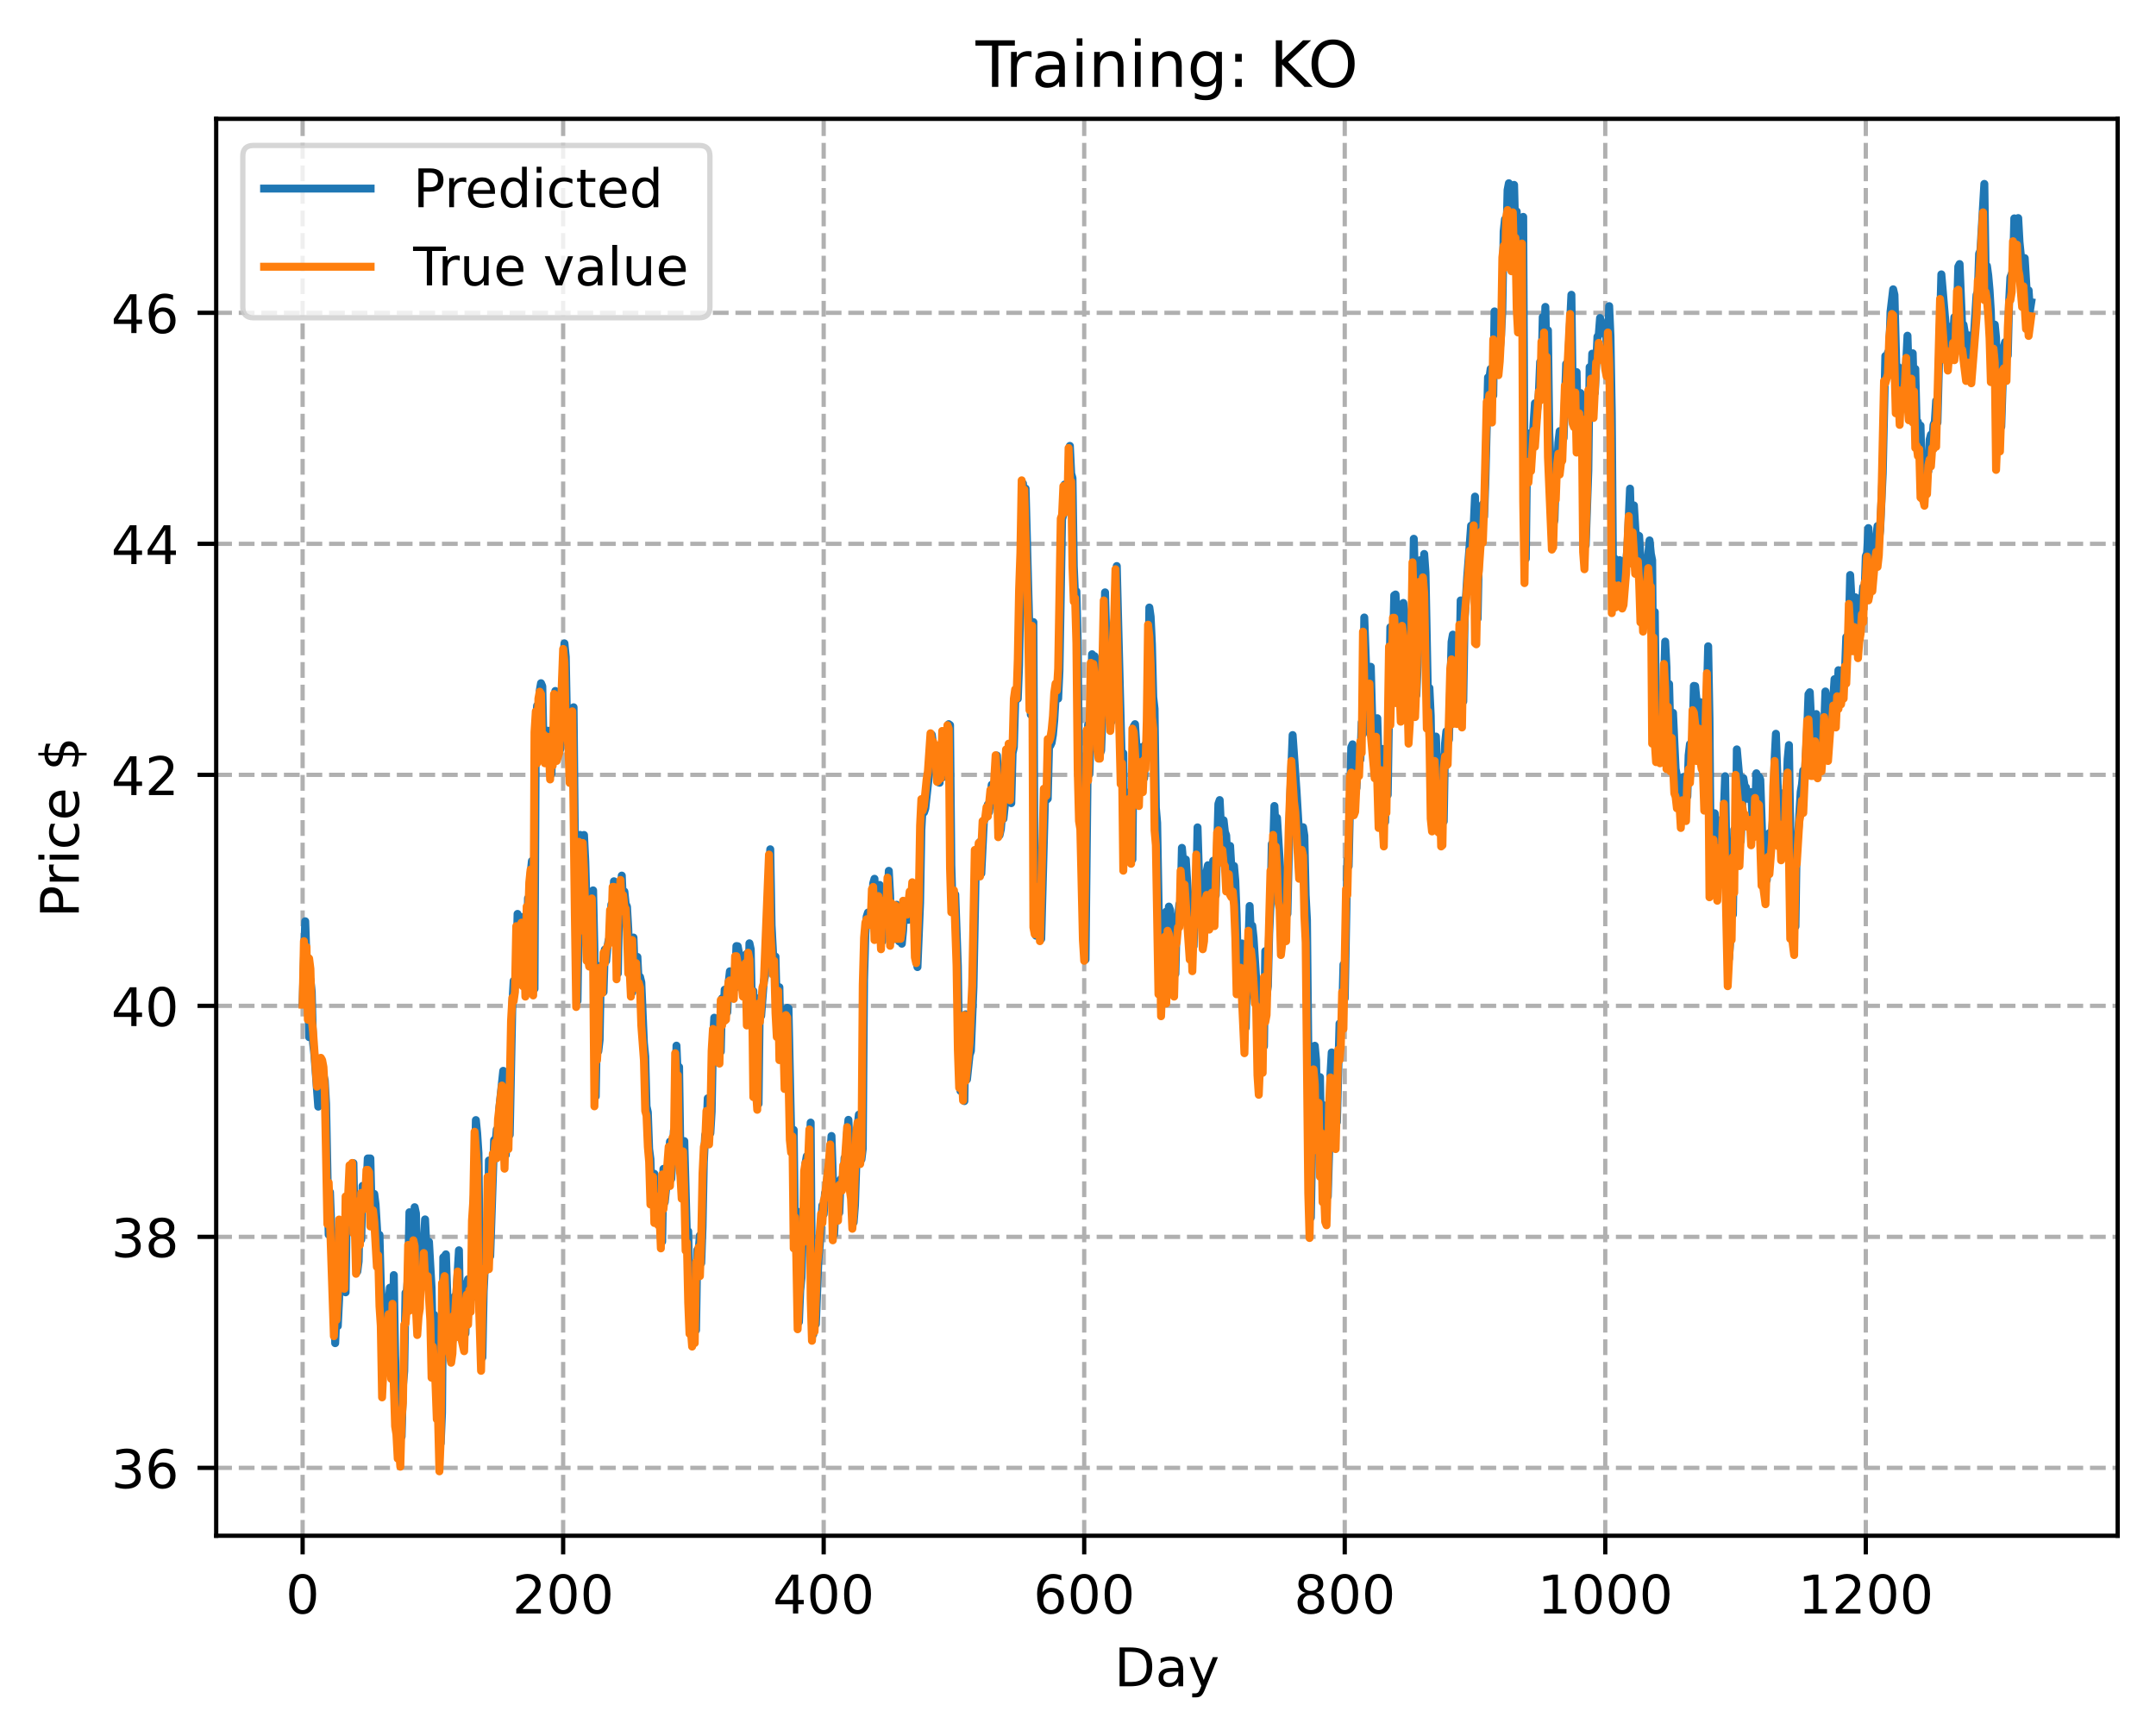 <?xml version="1.0" encoding="utf-8" standalone="no"?>
<!DOCTYPE svg PUBLIC "-//W3C//DTD SVG 1.1//EN"
  "http://www.w3.org/Graphics/SVG/1.1/DTD/svg11.dtd">
<!-- Created with matplotlib (https://matplotlib.org/) -->
<svg height="325.986pt" version="1.1" viewBox="0 0 404.923 325.986" width="404.923pt" xmlns="http://www.w3.org/2000/svg" xmlns:xlink="http://www.w3.org/1999/xlink">
 <defs>
  <style type="text/css">
*{stroke-linecap:butt;stroke-linejoin:round;}
  </style>
 </defs>
 <g id="figure_1">
  <g id="patch_1">
   <path d="M 0 325.986 
L 404.923 325.986 
L 404.923 0 
L 0 0 
z
" style="fill:#ffffff;"/>
  </g>
  <g id="axes_1">
   <g id="patch_2">
    <path d="M 40.603 288.43 
L 397.723 288.43 
L 397.723 22.318 
L 40.603 22.318 
z
" style="fill:#ffffff;"/>
   </g>
   <g id="matplotlib.axis_1">
    <g id="xtick_1">
     <g id="line2d_1">
      <path clip-path="url(#p2ab740c698)" d="M 56.836 288.43 
L 56.836 22.318 
" style="fill:none;stroke:#b0b0b0;stroke-dasharray:2.96,1.28;stroke-dashoffset:0;stroke-width:0.8;"/>
     </g>
     <g id="line2d_2">
      <defs>
       <path d="M 0 0 
L 0 3.5 
" id="m85cf43f987" style="stroke:#000000;stroke-width:0.8;"/>
      </defs>
      <g>
       <use style="stroke:#000000;stroke-width:0.8;" x="56.836" xlink:href="#m85cf43f987" y="288.43"/>
      </g>
     </g>
     <g id="text_1">
      <!-- 0 -->
      <defs>
       <path d="M 31.781 66.406 
Q 24.172 66.406 20.328 58.906 
Q 16.5 51.422 16.5 36.375 
Q 16.5 21.391 20.328 13.891 
Q 24.172 6.391 31.781 6.391 
Q 39.453 6.391 43.281 13.891 
Q 47.125 21.391 47.125 36.375 
Q 47.125 51.422 43.281 58.906 
Q 39.453 66.406 31.781 66.406 
z
M 31.781 74.219 
Q 44.047 74.219 50.516 64.516 
Q 56.984 54.828 56.984 36.375 
Q 56.984 17.969 50.516 8.266 
Q 44.047 -1.422 31.781 -1.422 
Q 19.531 -1.422 13.062 8.266 
Q 6.594 17.969 6.594 36.375 
Q 6.594 54.828 13.062 64.516 
Q 19.531 74.219 31.781 74.219 
z
" id="DejaVuSans-48"/>
      </defs>
      <g transform="translate(53.655 303.029)scale(0.1 -0.1)">
       <use xlink:href="#DejaVuSans-48"/>
      </g>
     </g>
    </g>
    <g id="xtick_2">
     <g id="line2d_3">
      <path clip-path="url(#p2ab740c698)" d="M 105.766 288.43 
L 105.766 22.318 
" style="fill:none;stroke:#b0b0b0;stroke-dasharray:2.96,1.28;stroke-dashoffset:0;stroke-width:0.8;"/>
     </g>
     <g id="line2d_4">
      <g>
       <use style="stroke:#000000;stroke-width:0.8;" x="105.766" xlink:href="#m85cf43f987" y="288.43"/>
      </g>
     </g>
     <g id="text_2">
      <!-- 200 -->
      <defs>
       <path d="M 19.188 8.297 
L 53.609 8.297 
L 53.609 0 
L 7.328 0 
L 7.328 8.297 
Q 12.938 14.109 22.625 23.891 
Q 32.328 33.688 34.812 36.531 
Q 39.547 41.844 41.422 45.531 
Q 43.312 49.219 43.312 52.781 
Q 43.312 58.594 39.234 62.25 
Q 35.156 65.922 28.609 65.922 
Q 23.969 65.922 18.812 64.312 
Q 13.672 62.703 7.812 59.422 
L 7.812 69.391 
Q 13.766 71.781 18.938 73 
Q 24.125 74.219 28.422 74.219 
Q 39.75 74.219 46.484 68.547 
Q 53.219 62.891 53.219 53.422 
Q 53.219 48.922 51.531 44.891 
Q 49.859 40.875 45.406 35.406 
Q 44.188 33.984 37.641 27.219 
Q 31.109 20.453 19.188 8.297 
z
" id="DejaVuSans-50"/>
      </defs>
      <g transform="translate(96.223 303.029)scale(0.1 -0.1)">
       <use xlink:href="#DejaVuSans-50"/>
       <use x="63.623" xlink:href="#DejaVuSans-48"/>
       <use x="127.246" xlink:href="#DejaVuSans-48"/>
      </g>
     </g>
    </g>
    <g id="xtick_3">
     <g id="line2d_5">
      <path clip-path="url(#p2ab740c698)" d="M 154.697 288.43 
L 154.697 22.318 
" style="fill:none;stroke:#b0b0b0;stroke-dasharray:2.96,1.28;stroke-dashoffset:0;stroke-width:0.8;"/>
     </g>
     <g id="line2d_6">
      <g>
       <use style="stroke:#000000;stroke-width:0.8;" x="154.697" xlink:href="#m85cf43f987" y="288.43"/>
      </g>
     </g>
     <g id="text_3">
      <!-- 400 -->
      <defs>
       <path d="M 37.797 64.312 
L 12.891 25.391 
L 37.797 25.391 
z
M 35.203 72.906 
L 47.609 72.906 
L 47.609 25.391 
L 58.016 25.391 
L 58.016 17.188 
L 47.609 17.188 
L 47.609 0 
L 37.797 0 
L 37.797 17.188 
L 4.891 17.188 
L 4.891 26.703 
z
" id="DejaVuSans-52"/>
      </defs>
      <g transform="translate(145.153 303.029)scale(0.1 -0.1)">
       <use xlink:href="#DejaVuSans-52"/>
       <use x="63.623" xlink:href="#DejaVuSans-48"/>
       <use x="127.246" xlink:href="#DejaVuSans-48"/>
      </g>
     </g>
    </g>
    <g id="xtick_4">
     <g id="line2d_7">
      <path clip-path="url(#p2ab740c698)" d="M 203.628 288.43 
L 203.628 22.318 
" style="fill:none;stroke:#b0b0b0;stroke-dasharray:2.96,1.28;stroke-dashoffset:0;stroke-width:0.8;"/>
     </g>
     <g id="line2d_8">
      <g>
       <use style="stroke:#000000;stroke-width:0.8;" x="203.628" xlink:href="#m85cf43f987" y="288.43"/>
      </g>
     </g>
     <g id="text_4">
      <!-- 600 -->
      <defs>
       <path d="M 33.016 40.375 
Q 26.375 40.375 22.484 35.828 
Q 18.609 31.297 18.609 23.391 
Q 18.609 15.531 22.484 10.953 
Q 26.375 6.391 33.016 6.391 
Q 39.656 6.391 43.531 10.953 
Q 47.406 15.531 47.406 23.391 
Q 47.406 31.297 43.531 35.828 
Q 39.656 40.375 33.016 40.375 
z
M 52.594 71.297 
L 52.594 62.312 
Q 48.875 64.062 45.094 64.984 
Q 41.312 65.922 37.594 65.922 
Q 27.828 65.922 22.672 59.328 
Q 17.531 52.734 16.797 39.406 
Q 19.672 43.656 24.016 45.922 
Q 28.375 48.188 33.594 48.188 
Q 44.578 48.188 50.953 41.516 
Q 57.328 34.859 57.328 23.391 
Q 57.328 12.156 50.688 5.359 
Q 44.047 -1.422 33.016 -1.422 
Q 20.359 -1.422 13.672 8.266 
Q 6.984 17.969 6.984 36.375 
Q 6.984 53.656 15.188 63.938 
Q 23.391 74.219 37.203 74.219 
Q 40.922 74.219 44.703 73.484 
Q 48.484 72.75 52.594 71.297 
z
" id="DejaVuSans-54"/>
      </defs>
      <g transform="translate(194.084 303.029)scale(0.1 -0.1)">
       <use xlink:href="#DejaVuSans-54"/>
       <use x="63.623" xlink:href="#DejaVuSans-48"/>
       <use x="127.246" xlink:href="#DejaVuSans-48"/>
      </g>
     </g>
    </g>
    <g id="xtick_5">
     <g id="line2d_9">
      <path clip-path="url(#p2ab740c698)" d="M 252.558 288.43 
L 252.558 22.318 
" style="fill:none;stroke:#b0b0b0;stroke-dasharray:2.96,1.28;stroke-dashoffset:0;stroke-width:0.8;"/>
     </g>
     <g id="line2d_10">
      <g>
       <use style="stroke:#000000;stroke-width:0.8;" x="252.558" xlink:href="#m85cf43f987" y="288.43"/>
      </g>
     </g>
     <g id="text_5">
      <!-- 800 -->
      <defs>
       <path d="M 31.781 34.625 
Q 24.75 34.625 20.719 30.859 
Q 16.703 27.094 16.703 20.516 
Q 16.703 13.922 20.719 10.156 
Q 24.75 6.391 31.781 6.391 
Q 38.812 6.391 42.859 10.172 
Q 46.922 13.969 46.922 20.516 
Q 46.922 27.094 42.891 30.859 
Q 38.875 34.625 31.781 34.625 
z
M 21.922 38.812 
Q 15.578 40.375 12.031 44.719 
Q 8.5 49.078 8.5 55.328 
Q 8.5 64.062 14.719 69.141 
Q 20.953 74.219 31.781 74.219 
Q 42.672 74.219 48.875 69.141 
Q 55.078 64.062 55.078 55.328 
Q 55.078 49.078 51.531 44.719 
Q 48 40.375 41.703 38.812 
Q 48.828 37.156 52.797 32.312 
Q 56.781 27.484 56.781 20.516 
Q 56.781 9.906 50.312 4.234 
Q 43.844 -1.422 31.781 -1.422 
Q 19.734 -1.422 13.25 4.234 
Q 6.781 9.906 6.781 20.516 
Q 6.781 27.484 10.781 32.312 
Q 14.797 37.156 21.922 38.812 
z
M 18.312 54.391 
Q 18.312 48.734 21.844 45.562 
Q 25.391 42.391 31.781 42.391 
Q 38.141 42.391 41.719 45.562 
Q 45.312 48.734 45.312 54.391 
Q 45.312 60.062 41.719 63.234 
Q 38.141 66.406 31.781 66.406 
Q 25.391 66.406 21.844 63.234 
Q 18.312 60.062 18.312 54.391 
z
" id="DejaVuSans-56"/>
      </defs>
      <g transform="translate(243.015 303.029)scale(0.1 -0.1)">
       <use xlink:href="#DejaVuSans-56"/>
       <use x="63.623" xlink:href="#DejaVuSans-48"/>
       <use x="127.246" xlink:href="#DejaVuSans-48"/>
      </g>
     </g>
    </g>
    <g id="xtick_6">
     <g id="line2d_11">
      <path clip-path="url(#p2ab740c698)" d="M 301.489 288.43 
L 301.489 22.318 
" style="fill:none;stroke:#b0b0b0;stroke-dasharray:2.96,1.28;stroke-dashoffset:0;stroke-width:0.8;"/>
     </g>
     <g id="line2d_12">
      <g>
       <use style="stroke:#000000;stroke-width:0.8;" x="301.489" xlink:href="#m85cf43f987" y="288.43"/>
      </g>
     </g>
     <g id="text_6">
      <!-- 1000 -->
      <defs>
       <path d="M 12.406 8.297 
L 28.516 8.297 
L 28.516 63.922 
L 10.984 60.406 
L 10.984 69.391 
L 28.422 72.906 
L 38.281 72.906 
L 38.281 8.297 
L 54.391 8.297 
L 54.391 0 
L 12.406 0 
z
" id="DejaVuSans-49"/>
      </defs>
      <g transform="translate(288.764 303.029)scale(0.1 -0.1)">
       <use xlink:href="#DejaVuSans-49"/>
       <use x="63.623" xlink:href="#DejaVuSans-48"/>
       <use x="127.246" xlink:href="#DejaVuSans-48"/>
       <use x="190.869" xlink:href="#DejaVuSans-48"/>
      </g>
     </g>
    </g>
    <g id="xtick_7">
     <g id="line2d_13">
      <path clip-path="url(#p2ab740c698)" d="M 350.419 288.43 
L 350.419 22.318 
" style="fill:none;stroke:#b0b0b0;stroke-dasharray:2.96,1.28;stroke-dashoffset:0;stroke-width:0.8;"/>
     </g>
     <g id="line2d_14">
      <g>
       <use style="stroke:#000000;stroke-width:0.8;" x="350.419" xlink:href="#m85cf43f987" y="288.43"/>
      </g>
     </g>
     <g id="text_7">
      <!-- 1200 -->
      <g transform="translate(337.694 303.029)scale(0.1 -0.1)">
       <use xlink:href="#DejaVuSans-49"/>
       <use x="63.623" xlink:href="#DejaVuSans-50"/>
       <use x="127.246" xlink:href="#DejaVuSans-48"/>
       <use x="190.869" xlink:href="#DejaVuSans-48"/>
      </g>
     </g>
    </g>
    <g id="text_8">
     <!-- Day -->
     <defs>
      <path d="M 19.672 64.797 
L 19.672 8.109 
L 31.594 8.109 
Q 46.688 8.109 53.688 14.938 
Q 60.688 21.781 60.688 36.531 
Q 60.688 51.172 53.688 57.984 
Q 46.688 64.797 31.594 64.797 
z
M 9.812 72.906 
L 30.078 72.906 
Q 51.266 72.906 61.172 64.094 
Q 71.094 55.281 71.094 36.531 
Q 71.094 17.672 61.125 8.828 
Q 51.172 0 30.078 0 
L 9.812 0 
z
" id="DejaVuSans-68"/>
      <path d="M 34.281 27.484 
Q 23.391 27.484 19.188 25 
Q 14.984 22.516 14.984 16.5 
Q 14.984 11.719 18.141 8.906 
Q 21.297 6.109 26.703 6.109 
Q 34.188 6.109 38.703 11.406 
Q 43.219 16.703 43.219 25.484 
L 43.219 27.484 
z
M 52.203 31.203 
L 52.203 0 
L 43.219 0 
L 43.219 8.297 
Q 40.141 3.328 35.547 0.953 
Q 30.953 -1.422 24.312 -1.422 
Q 15.922 -1.422 10.953 3.297 
Q 6 8.016 6 15.922 
Q 6 25.141 12.172 29.828 
Q 18.359 34.516 30.609 34.516 
L 43.219 34.516 
L 43.219 35.406 
Q 43.219 41.609 39.141 45 
Q 35.062 48.391 27.688 48.391 
Q 23 48.391 18.547 47.266 
Q 14.109 46.141 10.016 43.891 
L 10.016 52.203 
Q 14.938 54.109 19.578 55.047 
Q 24.219 56 28.609 56 
Q 40.484 56 46.344 49.844 
Q 52.203 43.703 52.203 31.203 
z
" id="DejaVuSans-97"/>
      <path d="M 32.172 -5.078 
Q 28.375 -14.844 24.75 -17.812 
Q 21.141 -20.797 15.094 -20.797 
L 7.906 -20.797 
L 7.906 -13.281 
L 13.188 -13.281 
Q 16.891 -13.281 18.938 -11.516 
Q 21 -9.766 23.484 -3.219 
L 25.094 0.875 
L 2.984 54.688 
L 12.5 54.688 
L 29.594 11.922 
L 46.688 54.688 
L 56.203 54.688 
z
" id="DejaVuSans-121"/>
     </defs>
     <g transform="translate(209.29 316.707)scale(0.1 -0.1)">
      <use xlink:href="#DejaVuSans-68"/>
      <use x="77.002" xlink:href="#DejaVuSans-97"/>
      <use x="138.281" xlink:href="#DejaVuSans-121"/>
     </g>
    </g>
   </g>
   <g id="matplotlib.axis_2">
    <g id="ytick_1">
     <g id="line2d_15">
      <path clip-path="url(#p2ab740c698)" d="M 40.603 275.683 
L 397.723 275.683 
" style="fill:none;stroke:#b0b0b0;stroke-dasharray:2.96,1.28;stroke-dashoffset:0;stroke-width:0.8;"/>
     </g>
     <g id="line2d_16">
      <defs>
       <path d="M 0 0 
L -3.5 0 
" id="m6b705dac8d" style="stroke:#000000;stroke-width:0.8;"/>
      </defs>
      <g>
       <use style="stroke:#000000;stroke-width:0.8;" x="40.603" xlink:href="#m6b705dac8d" y="275.683"/>
      </g>
     </g>
     <g id="text_9">
      <!-- 36 -->
      <defs>
       <path d="M 40.578 39.312 
Q 47.656 37.797 51.625 33 
Q 55.609 28.219 55.609 21.188 
Q 55.609 10.406 48.188 4.484 
Q 40.766 -1.422 27.094 -1.422 
Q 22.516 -1.422 17.656 -0.516 
Q 12.797 0.391 7.625 2.203 
L 7.625 11.719 
Q 11.719 9.328 16.594 8.109 
Q 21.484 6.891 26.812 6.891 
Q 36.078 6.891 40.938 10.547 
Q 45.797 14.203 45.797 21.188 
Q 45.797 27.641 41.281 31.266 
Q 36.766 34.906 28.719 34.906 
L 20.219 34.906 
L 20.219 43.016 
L 29.109 43.016 
Q 36.375 43.016 40.234 45.922 
Q 44.094 48.828 44.094 54.297 
Q 44.094 59.906 40.109 62.906 
Q 36.141 65.922 28.719 65.922 
Q 24.656 65.922 20.016 65.031 
Q 15.375 64.156 9.812 62.312 
L 9.812 71.094 
Q 15.438 72.656 20.344 73.438 
Q 25.25 74.219 29.594 74.219 
Q 40.828 74.219 47.359 69.109 
Q 53.906 64.016 53.906 55.328 
Q 53.906 49.266 50.438 45.094 
Q 46.969 40.922 40.578 39.312 
z
" id="DejaVuSans-51"/>
      </defs>
      <g transform="translate(20.878 279.483)scale(0.1 -0.1)">
       <use xlink:href="#DejaVuSans-51"/>
       <use x="63.623" xlink:href="#DejaVuSans-54"/>
      </g>
     </g>
    </g>
    <g id="ytick_2">
     <g id="line2d_17">
      <path clip-path="url(#p2ab740c698)" d="M 40.603 232.298 
L 397.723 232.298 
" style="fill:none;stroke:#b0b0b0;stroke-dasharray:2.96,1.28;stroke-dashoffset:0;stroke-width:0.8;"/>
     </g>
     <g id="line2d_18">
      <g>
       <use style="stroke:#000000;stroke-width:0.8;" x="40.603" xlink:href="#m6b705dac8d" y="232.298"/>
      </g>
     </g>
     <g id="text_10">
      <!-- 38 -->
      <g transform="translate(20.878 236.097)scale(0.1 -0.1)">
       <use xlink:href="#DejaVuSans-51"/>
       <use x="63.623" xlink:href="#DejaVuSans-56"/>
      </g>
     </g>
    </g>
    <g id="ytick_3">
     <g id="line2d_19">
      <path clip-path="url(#p2ab740c698)" d="M 40.603 188.912 
L 397.723 188.912 
" style="fill:none;stroke:#b0b0b0;stroke-dasharray:2.96,1.28;stroke-dashoffset:0;stroke-width:0.8;"/>
     </g>
     <g id="line2d_20">
      <g>
       <use style="stroke:#000000;stroke-width:0.8;" x="40.603" xlink:href="#m6b705dac8d" y="188.912"/>
      </g>
     </g>
     <g id="text_11">
      <!-- 40 -->
      <g transform="translate(20.878 192.711)scale(0.1 -0.1)">
       <use xlink:href="#DejaVuSans-52"/>
       <use x="63.623" xlink:href="#DejaVuSans-48"/>
      </g>
     </g>
    </g>
    <g id="ytick_4">
     <g id="line2d_21">
      <path clip-path="url(#p2ab740c698)" d="M 40.603 145.526 
L 397.723 145.526 
" style="fill:none;stroke:#b0b0b0;stroke-dasharray:2.96,1.28;stroke-dashoffset:0;stroke-width:0.8;"/>
     </g>
     <g id="line2d_22">
      <g>
       <use style="stroke:#000000;stroke-width:0.8;" x="40.603" xlink:href="#m6b705dac8d" y="145.526"/>
      </g>
     </g>
     <g id="text_12">
      <!-- 42 -->
      <g transform="translate(20.878 149.325)scale(0.1 -0.1)">
       <use xlink:href="#DejaVuSans-52"/>
       <use x="63.623" xlink:href="#DejaVuSans-50"/>
      </g>
     </g>
    </g>
    <g id="ytick_5">
     <g id="line2d_23">
      <path clip-path="url(#p2ab740c698)" d="M 40.603 102.14 
L 397.723 102.14 
" style="fill:none;stroke:#b0b0b0;stroke-dasharray:2.96,1.28;stroke-dashoffset:0;stroke-width:0.8;"/>
     </g>
     <g id="line2d_24">
      <g>
       <use style="stroke:#000000;stroke-width:0.8;" x="40.603" xlink:href="#m6b705dac8d" y="102.14"/>
      </g>
     </g>
     <g id="text_13">
      <!-- 44 -->
      <g transform="translate(20.878 105.94)scale(0.1 -0.1)">
       <use xlink:href="#DejaVuSans-52"/>
       <use x="63.623" xlink:href="#DejaVuSans-52"/>
      </g>
     </g>
    </g>
    <g id="ytick_6">
     <g id="line2d_25">
      <path clip-path="url(#p2ab740c698)" d="M 40.603 58.755 
L 397.723 58.755 
" style="fill:none;stroke:#b0b0b0;stroke-dasharray:2.96,1.28;stroke-dashoffset:0;stroke-width:0.8;"/>
     </g>
     <g id="line2d_26">
      <g>
       <use style="stroke:#000000;stroke-width:0.8;" x="40.603" xlink:href="#m6b705dac8d" y="58.755"/>
      </g>
     </g>
     <g id="text_14">
      <!-- 46 -->
      <g transform="translate(20.878 62.554)scale(0.1 -0.1)">
       <use xlink:href="#DejaVuSans-52"/>
       <use x="63.623" xlink:href="#DejaVuSans-54"/>
      </g>
     </g>
    </g>
    <g id="text_15">
     <!-- Price $ -->
     <defs>
      <path d="M 19.672 64.797 
L 19.672 37.406 
L 32.078 37.406 
Q 38.969 37.406 42.719 40.969 
Q 46.484 44.531 46.484 51.125 
Q 46.484 57.672 42.719 61.234 
Q 38.969 64.797 32.078 64.797 
z
M 9.812 72.906 
L 32.078 72.906 
Q 44.344 72.906 50.609 67.359 
Q 56.891 61.812 56.891 51.125 
Q 56.891 40.328 50.609 34.812 
Q 44.344 29.297 32.078 29.297 
L 19.672 29.297 
L 19.672 0 
L 9.812 0 
z
" id="DejaVuSans-80"/>
      <path d="M 41.109 46.297 
Q 39.594 47.172 37.812 47.578 
Q 36.031 48 33.891 48 
Q 26.266 48 22.188 43.047 
Q 18.109 38.094 18.109 28.812 
L 18.109 0 
L 9.078 0 
L 9.078 54.688 
L 18.109 54.688 
L 18.109 46.188 
Q 20.953 51.172 25.484 53.578 
Q 30.031 56 36.531 56 
Q 37.453 56 38.578 55.875 
Q 39.703 55.766 41.062 55.516 
z
" id="DejaVuSans-114"/>
      <path d="M 9.422 54.688 
L 18.406 54.688 
L 18.406 0 
L 9.422 0 
z
M 9.422 75.984 
L 18.406 75.984 
L 18.406 64.594 
L 9.422 64.594 
z
" id="DejaVuSans-105"/>
      <path d="M 48.781 52.594 
L 48.781 44.188 
Q 44.969 46.297 41.141 47.344 
Q 37.312 48.391 33.406 48.391 
Q 24.656 48.391 19.812 42.844 
Q 14.984 37.312 14.984 27.297 
Q 14.984 17.281 19.812 11.734 
Q 24.656 6.203 33.406 6.203 
Q 37.312 6.203 41.141 7.25 
Q 44.969 8.297 48.781 10.406 
L 48.781 2.094 
Q 45.016 0.344 40.984 -0.531 
Q 36.969 -1.422 32.422 -1.422 
Q 20.062 -1.422 12.781 6.344 
Q 5.516 14.109 5.516 27.297 
Q 5.516 40.672 12.859 48.328 
Q 20.219 56 33.016 56 
Q 37.156 56 41.109 55.141 
Q 45.062 54.297 48.781 52.594 
z
" id="DejaVuSans-99"/>
      <path d="M 56.203 29.594 
L 56.203 25.203 
L 14.891 25.203 
Q 15.484 15.922 20.484 11.062 
Q 25.484 6.203 34.422 6.203 
Q 39.594 6.203 44.453 7.469 
Q 49.312 8.734 54.109 11.281 
L 54.109 2.781 
Q 49.266 0.734 44.188 -0.344 
Q 39.109 -1.422 33.891 -1.422 
Q 20.797 -1.422 13.156 6.188 
Q 5.516 13.812 5.516 26.812 
Q 5.516 40.234 12.766 48.109 
Q 20.016 56 32.328 56 
Q 43.359 56 49.781 48.891 
Q 56.203 41.797 56.203 29.594 
z
M 47.219 32.234 
Q 47.125 39.594 43.094 43.984 
Q 39.062 48.391 32.422 48.391 
Q 24.906 48.391 20.391 44.141 
Q 15.875 39.891 15.188 32.172 
z
" id="DejaVuSans-101"/>
      <path id="DejaVuSans-32"/>
      <path d="M 33.797 -14.703 
L 28.906 -14.703 
L 28.859 0 
Q 23.734 0.094 18.609 1.188 
Q 13.484 2.297 8.297 4.5 
L 8.297 13.281 
Q 13.281 10.156 18.375 8.562 
Q 23.484 6.984 28.906 6.938 
L 28.906 29.203 
Q 18.109 30.953 13.203 35.156 
Q 8.297 39.359 8.297 46.688 
Q 8.297 54.641 13.625 59.219 
Q 18.953 63.812 28.906 64.5 
L 28.906 75.984 
L 33.797 75.984 
L 33.797 64.656 
Q 38.328 64.453 42.578 63.688 
Q 46.828 62.938 50.875 61.625 
L 50.875 53.078 
Q 46.828 55.125 42.547 56.25 
Q 38.281 57.375 33.797 57.562 
L 33.797 36.719 
Q 44.875 35.016 50.094 30.609 
Q 55.328 26.219 55.328 18.609 
Q 55.328 10.359 49.781 5.594 
Q 44.234 0.828 33.797 0.094 
z
M 28.906 37.594 
L 28.906 57.625 
Q 23.25 56.984 20.266 54.391 
Q 17.281 51.812 17.281 47.516 
Q 17.281 43.312 20.031 40.969 
Q 22.797 38.625 28.906 37.594 
z
M 33.797 28.219 
L 33.797 7.078 
Q 39.984 7.906 43.141 10.594 
Q 46.297 13.281 46.297 17.672 
Q 46.297 21.969 43.281 24.5 
Q 40.281 27.047 33.797 28.219 
z
" id="DejaVuSans-36"/>
     </defs>
     <g transform="translate(14.798 172.342)rotate(-90)scale(0.1 -0.1)">
      <use xlink:href="#DejaVuSans-80"/>
      <use x="58.553" xlink:href="#DejaVuSans-114"/>
      <use x="99.666" xlink:href="#DejaVuSans-105"/>
      <use x="127.449" xlink:href="#DejaVuSans-99"/>
      <use x="182.43" xlink:href="#DejaVuSans-101"/>
      <use x="243.953" xlink:href="#DejaVuSans-32"/>
      <use x="275.74" xlink:href="#DejaVuSans-36"/>
     </g>
    </g>
   </g>
   <g id="line2d_27">
    <path clip-path="url(#p2ab740c698)" d="M 56.836 188.349 
L 57.325 173.027 
L 57.57 180.012 
L 57.814 179.831 
L 58.059 194.795 
L 58.304 183.991 
L 58.548 186.266 
L 58.793 195.884 
L 59.038 197.992 
L 59.772 207.843 
L 60.016 205.855 
L 60.261 206.294 
L 60.506 201.682 
L 60.75 201.915 
L 60.995 202.94 
L 61.24 207.329 
L 61.729 231.893 
L 61.974 223.894 
L 62.218 230.365 
L 62.463 233.828 
L 62.952 252.264 
L 63.197 246.482 
L 63.441 249.05 
L 63.686 244.008 
L 63.931 230.047 
L 64.42 240.477 
L 64.665 238.015 
L 64.909 242.713 
L 65.154 225.28 
L 65.399 230.226 
L 65.888 219.142 
L 66.133 221.231 
L 66.377 218.455 
L 66.622 231.585 
L 66.867 229.47 
L 67.111 238.806 
L 67.356 236.882 
L 67.601 224.925 
L 67.845 232.835 
L 68.09 222.726 
L 68.335 223.47 
L 68.579 225.409 
L 68.824 223.225 
L 69.069 217.572 
L 69.558 217.57 
L 69.802 227.783 
L 70.047 227.189 
L 70.292 224.234 
L 70.536 226.2 
L 71.026 234.254 
L 71.27 231.916 
L 71.515 241.232 
L 71.76 244.944 
L 72.004 258.105 
L 72.494 247.563 
L 72.738 248.328 
L 73.228 241.841 
L 73.717 253.731 
L 73.962 239.48 
L 74.206 254.564 
L 74.451 262.488 
L 74.696 263.982 
L 74.94 268.337 
L 75.185 266.489 
L 75.429 269.797 
L 75.674 260.375 
L 75.919 257.509 
L 76.163 242.806 
L 76.408 242.631 
L 76.653 239.44 
L 76.897 227.674 
L 77.142 239.796 
L 77.387 238.467 
L 77.631 235.506 
L 77.876 226.726 
L 78.121 227.885 
L 78.365 239.64 
L 78.61 244.51 
L 79.099 239.656 
L 79.344 232.556 
L 79.589 233.759 
L 79.833 229.02 
L 80.078 234.143 
L 80.323 234.692 
L 80.567 233.231 
L 81.056 241.893 
L 81.301 253.098 
L 81.546 246.933 
L 82.035 254.897 
L 82.28 260.965 
L 82.524 261.516 
L 82.769 271.065 
L 83.014 265.384 
L 83.258 236.147 
L 83.503 235.951 
L 83.748 235.577 
L 84.237 249.676 
L 84.482 249.538 
L 84.971 251.994 
L 85.216 250.233 
L 85.46 243.402 
L 85.705 243.234 
L 86.194 234.82 
L 86.439 247.832 
L 86.684 247.576 
L 86.928 248.132 
L 87.417 250.444 
L 87.662 241.156 
L 87.907 240.255 
L 88.151 246.107 
L 88.396 239.956 
L 88.641 243.704 
L 88.885 226.42 
L 89.13 222.987 
L 89.375 210.366 
L 89.619 212.827 
L 89.864 216.598 
L 90.109 239.786 
L 90.598 254.941 
L 90.843 242.49 
L 91.087 237.199 
L 91.332 235.684 
L 91.577 236.2 
L 91.821 217.953 
L 92.066 235.929 
L 92.8 214.12 
L 93.044 215.072 
L 93.289 212.142 
L 93.534 215.652 
L 93.778 208.092 
L 94.512 201.12 
L 95.002 216.919 
L 95.246 207.684 
L 95.491 211.562 
L 95.736 213.131 
L 96.225 188.649 
L 96.47 184.212 
L 96.714 185.355 
L 96.959 183.448 
L 97.204 171.644 
L 97.448 182.26 
L 97.693 177.841 
L 97.938 177.427 
L 98.182 172.228 
L 98.427 183.565 
L 98.672 175.506 
L 98.916 185.871 
L 99.161 168.709 
L 99.405 172.299 
L 99.65 164.186 
L 99.895 161.708 
L 100.139 163.721 
L 100.384 185.724 
L 100.629 135.851 
L 100.873 132.533 
L 101.118 141.941 
L 101.363 129.743 
L 101.607 128.314 
L 101.852 128.888 
L 102.097 140.956 
L 102.341 137.071 
L 102.586 141.906 
L 103.075 137.242 
L 103.32 139.572 
L 103.565 145.39 
L 103.809 138.885 
L 104.054 142.741 
L 104.299 129.773 
L 104.543 134.536 
L 104.788 141.759 
L 105.277 140.57 
L 105.766 124.991 
L 106.011 120.835 
L 106.256 123.373 
L 106.5 136.223 
L 106.745 136.843 
L 106.99 138.906 
L 107.234 145.968 
L 107.724 132.834 
L 107.968 157.852 
L 108.458 187.999 
L 108.947 156.802 
L 109.192 173.411 
L 109.436 170.19 
L 109.681 156.818 
L 109.926 161.841 
L 110.415 179.246 
L 110.66 178.55 
L 110.904 180.047 
L 111.393 167.223 
L 111.638 178.524 
L 111.883 205.927 
L 112.127 192.64 
L 112.372 197.442 
L 112.617 195.296 
L 112.861 181.333 
L 113.106 182.673 
L 113.351 186.316 
L 113.595 178.338 
L 113.84 180.486 
L 114.085 177.78 
L 114.329 176.512 
L 114.574 176.249 
L 114.819 169.873 
L 115.063 172.897 
L 115.308 165.515 
L 115.553 165.913 
L 115.797 166.055 
L 116.042 182.828 
L 116.287 169.754 
L 116.531 170.612 
L 116.776 164.45 
L 117.02 170.061 
L 117.265 167.436 
L 117.51 169.747 
L 117.754 170.266 
L 117.999 174.531 
L 118.244 182.093 
L 118.488 181.29 
L 118.733 186.39 
L 118.978 176.084 
L 119.222 183.126 
L 119.467 181.945 
L 119.712 179.719 
L 119.956 184.624 
L 120.201 183.465 
L 120.446 184.485 
L 120.935 195.849 
L 121.18 198.402 
L 121.424 207.795 
L 121.669 208.884 
L 121.914 215.769 
L 122.158 217.698 
L 122.403 225.796 
L 122.648 224.794 
L 122.892 220.452 
L 123.137 228.866 
L 123.381 228.126 
L 123.626 223.301 
L 123.871 229.068 
L 124.115 227.198 
L 124.36 233.194 
L 124.605 219.526 
L 124.849 225.783 
L 125.339 220.983 
L 125.828 214.405 
L 126.073 221.41 
L 126.562 212.357 
L 126.807 214.004 
L 127.051 196.386 
L 127.296 202.441 
L 127.541 200.391 
L 127.785 216.949 
L 128.03 219.021 
L 128.275 223.088 
L 128.519 214.31 
L 129.008 232.207 
L 129.253 231.245 
L 129.498 242.556 
L 129.742 248.52 
L 129.987 247.481 
L 130.232 250.704 
L 130.476 245.788 
L 130.721 249.828 
L 130.966 234.743 
L 131.21 234.808 
L 131.455 232.037 
L 131.7 237.223 
L 131.944 230.474 
L 132.189 218.229 
L 132.434 213.191 
L 132.678 212.576 
L 132.923 206.277 
L 133.168 206.944 
L 133.412 212.836 
L 133.657 208.768 
L 133.902 195.526 
L 134.146 191.139 
L 134.391 195.377 
L 134.636 196.847 
L 134.88 195.584 
L 135.125 197.763 
L 135.369 197.517 
L 135.614 187.5 
L 135.859 191.178 
L 136.103 185.873 
L 136.348 189.962 
L 136.593 190.129 
L 136.837 184.625 
L 137.082 182.418 
L 137.571 183.297 
L 138.061 185.56 
L 138.305 177.684 
L 138.55 177.711 
L 138.795 179.037 
L 139.284 183.149 
L 139.529 182.902 
L 139.773 185.976 
L 140.018 179.362 
L 140.263 179.12 
L 140.507 190.513 
L 140.752 177.165 
L 140.996 178.289 
L 141.241 190.478 
L 141.486 186.115 
L 141.73 204.577 
L 141.975 204.35 
L 142.22 203.396 
L 142.464 207.322 
L 142.709 187.392 
L 142.954 190.803 
L 143.443 184.46 
L 143.688 183.265 
L 143.932 176.366 
L 144.177 173.671 
L 144.422 164.424 
L 144.666 159.51 
L 144.911 173.785 
L 145.4 183.114 
L 145.645 179.66 
L 145.89 189.535 
L 146.134 194.178 
L 146.379 185.414 
L 146.624 198.13 
L 146.868 194.665 
L 147.113 193.63 
L 147.357 194.086 
L 147.602 203.421 
L 147.847 189.28 
L 148.091 189.383 
L 148.581 212.602 
L 148.825 214.806 
L 149.07 212.212 
L 149.315 233.379 
L 149.559 227.423 
L 149.804 234.885 
L 150.049 248.284 
L 150.293 242.351 
L 150.538 239.951 
L 150.783 230.759 
L 151.027 232.644 
L 151.272 218.538 
L 151.517 217.148 
L 151.761 219.551 
L 152.006 217.144 
L 152.251 210.837 
L 152.495 242.463 
L 152.74 250.619 
L 152.984 246.183 
L 153.229 248.695 
L 153.718 236.311 
L 153.963 233.871 
L 154.452 226.384 
L 154.697 228.05 
L 154.942 224.114 
L 155.186 223.963 
L 155.431 220.208 
L 155.676 219.002 
L 155.92 216.824 
L 156.165 213.352 
L 156.41 220.798 
L 156.654 231.88 
L 156.899 227.109 
L 157.388 222.602 
L 157.633 227.764 
L 157.878 221.517 
L 158.122 221.339 
L 158.367 222.545 
L 158.612 217.483 
L 158.856 217.717 
L 159.101 212.908 
L 159.345 210.32 
L 159.835 222.662 
L 160.079 223.598 
L 160.324 229.581 
L 160.569 226.406 
L 161.058 211.794 
L 161.303 209.342 
L 161.547 211.489 
L 161.792 217.75 
L 162.037 215.756 
L 162.281 184.05 
L 162.526 175.399 
L 162.771 172.156 
L 163.015 171.386 
L 163.749 172.159 
L 163.994 165.908 
L 164.239 165.047 
L 164.483 174.886 
L 164.728 170.109 
L 164.972 170.585 
L 165.217 166.202 
L 165.706 176.788 
L 165.951 167.749 
L 166.196 171.353 
L 166.44 167.616 
L 166.685 169.353 
L 166.93 163.554 
L 167.174 168.089 
L 167.419 176.622 
L 167.664 171.401 
L 167.908 173.077 
L 168.153 176.341 
L 168.398 169.919 
L 168.642 176.429 
L 168.887 176.814 
L 169.132 172.332 
L 169.376 177.242 
L 169.621 174.657 
L 169.866 169.431 
L 170.11 170.52 
L 170.355 169.849 
L 170.6 172.756 
L 170.844 169.352 
L 171.089 168.608 
L 171.333 169.45 
L 171.578 166.494 
L 171.823 170.614 
L 172.067 180.199 
L 172.312 181.629 
L 172.801 169.635 
L 173.046 155.81 
L 173.291 151.201 
L 173.535 152.588 
L 173.78 151.855 
L 174.269 147.403 
L 174.514 145.227 
L 175.003 137.991 
L 175.248 139.756 
L 175.493 139.871 
L 175.737 141.043 
L 175.982 142.983 
L 176.227 146.927 
L 176.471 147.012 
L 176.716 140.146 
L 176.96 146.056 
L 177.205 137.47 
L 177.45 143.366 
L 177.694 142.903 
L 177.939 144.715 
L 178.184 136.004 
L 178.428 136.183 
L 178.673 162.518 
L 178.918 170.805 
L 179.162 167.954 
L 179.407 167.994 
L 179.896 181.439 
L 180.141 197.831 
L 180.386 204.891 
L 180.63 204.224 
L 180.875 201.85 
L 181.12 206.801 
L 181.364 190.493 
L 181.609 202.742 
L 182.098 198.122 
L 182.343 197.406 
L 182.832 185.385 
L 183.321 159.698 
L 183.566 161.767 
L 183.811 161.744 
L 184.055 158.101 
L 184.3 164.054 
L 184.789 154.16 
L 185.279 153.289 
L 185.523 151.11 
L 185.768 152.505 
L 186.257 147.38 
L 186.502 148.088 
L 186.747 150.398 
L 187.236 141.899 
L 187.481 146.381 
L 187.725 156.87 
L 187.97 155.76 
L 188.215 152.989 
L 188.459 153.796 
L 188.704 151.42 
L 189.193 141.487 
L 189.438 148.335 
L 189.682 139.876 
L 189.927 150.841 
L 190.172 141.479 
L 190.416 140.326 
L 190.661 131.784 
L 190.906 129.916 
L 191.15 131.237 
L 191.395 124.938 
L 191.64 110.965 
L 191.884 103.964 
L 192.129 90.81 
L 192.374 104.844 
L 192.618 91.756 
L 193.352 119.181 
L 193.597 134.216 
L 194.086 116.836 
L 194.331 174.534 
L 194.575 175.74 
L 195.065 166.229 
L 195.554 176.34 
L 196.288 149.068 
L 196.533 150.24 
L 196.777 150.014 
L 197.022 140.049 
L 197.267 140.026 
L 197.511 139.492 
L 197.756 138.003 
L 198.001 135.337 
L 198.245 131.144 
L 198.49 129.394 
L 198.735 131.21 
L 198.979 125.947 
L 199.469 97.508 
L 199.713 96.69 
L 199.958 90.993 
L 200.203 95.995 
L 200.447 92.217 
L 200.692 95.559 
L 200.936 83.747 
L 201.181 88.928 
L 201.426 89.78 
L 201.67 106.367 
L 201.915 112.118 
L 202.16 111.05 
L 202.404 120.708 
L 202.649 144.202 
L 202.894 154.053 
L 203.138 154.888 
L 203.383 168.6 
L 203.872 180.223 
L 204.362 136.129 
L 204.606 145.422 
L 204.851 136.588 
L 205.096 122.876 
L 205.34 123.677 
L 205.585 123.24 
L 206.074 127.598 
L 206.319 138.683 
L 206.563 141.589 
L 206.808 140.971 
L 207.053 134.378 
L 207.542 111.252 
L 208.031 130.311 
L 208.276 130.305 
L 208.521 131.438 
L 208.765 135.488 
L 209.01 132.064 
L 209.255 118.389 
L 209.499 113.64 
L 209.744 106.313 
L 210.723 145.04 
L 210.967 141.454 
L 211.212 161.278 
L 211.457 152.127 
L 211.946 150.297 
L 212.191 148.772 
L 212.68 161.406 
L 212.924 136.424 
L 213.169 136.006 
L 213.903 147.429 
L 214.148 148.95 
L 214.392 140.33 
L 214.882 146.138 
L 215.126 139.822 
L 215.371 141.464 
L 215.616 132.342 
L 215.86 114.1 
L 216.105 115.828 
L 216.35 121.082 
L 216.594 130.923 
L 216.839 133.127 
L 217.084 151.675 
L 217.328 154.541 
L 217.818 182.164 
L 218.062 171.83 
L 218.307 186.383 
L 218.796 172.883 
L 219.041 171.206 
L 219.285 183.76 
L 219.53 170.268 
L 219.775 170.934 
L 220.019 174.464 
L 220.264 174.547 
L 220.509 177.477 
L 220.753 182.907 
L 220.998 173.602 
L 221.243 172.596 
L 221.487 169.817 
L 221.732 169.782 
L 221.977 159.237 
L 222.466 164.894 
L 222.711 161.423 
L 223.445 173.117 
L 223.689 175.623 
L 223.934 170.647 
L 224.179 177.704 
L 224.423 169.353 
L 224.668 167.739 
L 224.912 155.389 
L 225.157 163.467 
L 225.402 165.074 
L 225.646 165.534 
L 225.891 166.553 
L 226.136 172.925 
L 226.38 171.37 
L 226.625 163.655 
L 226.87 162.495 
L 227.114 166.782 
L 227.359 169.048 
L 227.604 168.105 
L 227.848 161.662 
L 228.093 162.758 
L 228.338 168.163 
L 228.827 150.982 
L 229.072 150.263 
L 229.316 155.365 
L 229.561 154.993 
L 229.806 154.057 
L 230.05 156.228 
L 230.295 156.887 
L 230.539 161.94 
L 230.784 159.286 
L 231.029 158.874 
L 231.273 163.069 
L 231.518 164.637 
L 231.763 162.639 
L 232.007 165.44 
L 232.252 171.844 
L 232.497 182.409 
L 232.741 180.78 
L 232.986 179.927 
L 233.231 177.189 
L 233.475 182.795 
L 233.72 185.357 
L 233.965 193.015 
L 234.209 182.848 
L 234.454 177.968 
L 234.699 170.155 
L 234.943 175.732 
L 235.188 173.848 
L 235.433 176.111 
L 235.922 183.761 
L 236.167 184.538 
L 236.411 197.473 
L 236.656 201.01 
L 236.9 195.57 
L 237.145 195.027 
L 237.39 196.506 
L 237.634 178.627 
L 237.879 186.972 
L 238.124 185.204 
L 238.368 175.327 
L 238.613 170.043 
L 238.858 158.515 
L 239.102 159.466 
L 239.347 151.377 
L 239.592 156.135 
L 239.836 153.586 
L 240.57 165.258 
L 240.815 174.423 
L 241.06 171.996 
L 241.304 171.887 
L 241.549 171.051 
L 241.794 171.628 
L 242.283 150.579 
L 242.772 138.054 
L 243.506 148.601 
L 244.24 160.968 
L 244.485 157.298 
L 244.729 155.359 
L 244.974 156.964 
L 245.219 168.131 
L 245.463 172.789 
L 245.953 219.897 
L 246.197 228.683 
L 246.687 200.588 
L 246.931 196.408 
L 247.176 199.115 
L 247.421 211.221 
L 247.665 207.985 
L 247.91 202.292 
L 248.155 216.071 
L 248.399 207.469 
L 248.644 220.881 
L 248.888 218.122 
L 249.133 224.251 
L 249.378 224.709 
L 249.622 216.414 
L 249.867 201.939 
L 250.112 197.66 
L 250.356 206.109 
L 250.601 201.367 
L 250.846 209.675 
L 251.09 210.738 
L 251.58 192.238 
L 251.824 193.667 
L 252.069 190.71 
L 252.314 181.158 
L 252.558 187.508 
L 253.048 161.488 
L 253.292 162.692 
L 253.782 140.337 
L 254.026 139.798 
L 254.271 141.868 
L 254.515 148.486 
L 254.76 148.01 
L 255.005 142.875 
L 255.249 141.78 
L 255.494 142.68 
L 255.739 135.681 
L 255.983 137.84 
L 256.228 115.974 
L 256.717 129.117 
L 257.451 125.23 
L 257.696 134.298 
L 258.185 137.823 
L 258.43 141.996 
L 258.675 134.89 
L 259.164 151.493 
L 259.653 140.663 
L 259.898 151.163 
L 260.143 154.377 
L 260.387 142.886 
L 260.632 149.294 
L 261.121 117.796 
L 261.366 132.311 
L 261.855 111.812 
L 262.1 111.654 
L 262.344 115.936 
L 262.589 127.571 
L 262.834 121.729 
L 263.078 124.374 
L 263.323 131.452 
L 263.568 113.239 
L 263.812 115.025 
L 264.057 119.19 
L 264.302 126.766 
L 264.546 124.549 
L 264.791 135.018 
L 265.036 131.073 
L 265.525 101.187 
L 265.77 109.274 
L 266.014 130.565 
L 266.259 124.535 
L 266.748 105.212 
L 266.993 107.806 
L 267.237 108.676 
L 267.482 104.04 
L 267.727 107.525 
L 268.216 132.603 
L 268.461 129.201 
L 268.705 134.374 
L 268.95 149.116 
L 269.195 151.388 
L 269.439 149.761 
L 269.684 138.335 
L 269.929 144.122 
L 270.173 143.7 
L 270.418 151.419 
L 270.663 142.235 
L 270.907 154.348 
L 271.152 154.271 
L 271.397 139.638 
L 271.641 137.352 
L 271.886 139.64 
L 272.131 138.913 
L 272.62 120.563 
L 272.864 119.191 
L 273.109 130.927 
L 273.354 124.782 
L 273.598 129.375 
L 273.843 131.213 
L 274.088 126.484 
L 274.332 112.767 
L 274.577 128.633 
L 274.822 131.737 
L 275.066 116.486 
L 275.556 108.359 
L 276.045 102.051 
L 276.29 98.719 
L 276.534 103.819 
L 277.024 93.268 
L 277.268 116.111 
L 277.513 116.201 
L 277.758 103.978 
L 278.002 102.055 
L 278.491 94.696 
L 278.736 97.029 
L 278.981 90.045 
L 279.47 70.873 
L 279.715 71.057 
L 279.959 69.279 
L 280.204 70.1 
L 280.449 74.28 
L 280.693 58.484 
L 280.938 62.232 
L 281.183 60.119 
L 281.427 64.599 
L 281.672 65.82 
L 281.917 62.926 
L 282.161 58.079 
L 282.406 43.431 
L 282.651 41.178 
L 282.895 45.886 
L 283.14 35.695 
L 283.385 34.414 
L 283.629 42.479 
L 283.874 38.542 
L 284.118 45.749 
L 284.363 34.723 
L 284.608 44.253 
L 284.852 39.704 
L 285.097 52.872 
L 285.342 57.223 
L 285.586 51.481 
L 285.831 49.192 
L 286.076 40.731 
L 286.32 89.008 
L 286.565 104.954 
L 286.81 85.129 
L 287.054 81.41 
L 287.299 85.273 
L 287.544 82.033 
L 287.788 83.101 
L 288.278 75.733 
L 288.522 78.765 
L 289.012 73.89 
L 289.256 67.978 
L 289.501 70.744 
L 289.746 59.54 
L 289.99 65.505 
L 290.235 57.638 
L 290.479 68.352 
L 290.724 62.036 
L 290.969 81.266 
L 291.213 87.207 
L 291.458 90.365 
L 291.703 98.521 
L 291.947 97.721 
L 292.192 89.701 
L 292.437 88.914 
L 292.681 83.126 
L 292.926 80.968 
L 293.171 84.632 
L 293.415 82.891 
L 293.66 82.289 
L 294.149 68.338 
L 294.394 70.85 
L 295.128 55.362 
L 295.373 74.253 
L 295.617 76.103 
L 295.862 76.425 
L 296.106 69.882 
L 296.351 81.77 
L 296.84 73.817 
L 297.085 79.623 
L 297.33 74.533 
L 297.574 99.432 
L 297.819 102.404 
L 298.308 88.365 
L 298.553 68.945 
L 298.798 73.345 
L 299.042 66.421 
L 299.532 73.774 
L 300.021 63.229 
L 300.266 62.876 
L 300.51 59.723 
L 300.755 60.515 
L 301 61.756 
L 301.244 61.36 
L 301.489 61.379 
L 301.734 64.223 
L 301.978 65.721 
L 302.223 57.496 
L 302.467 63.137 
L 302.712 77.659 
L 302.957 109.869 
L 303.201 104.845 
L 303.446 105.357 
L 303.691 108.646 
L 303.935 107.475 
L 304.18 105.195 
L 304.425 107.407 
L 304.914 109.351 
L 305.159 108.641 
L 305.648 102.803 
L 306.137 91.771 
L 306.382 100.508 
L 306.627 96.363 
L 306.871 94.92 
L 307.361 103.106 
L 307.605 100.519 
L 307.85 100.661 
L 308.094 104.738 
L 308.339 111.978 
L 308.584 106.878 
L 308.828 113.445 
L 309.073 109.268 
L 309.318 110.519 
L 309.562 104.179 
L 309.807 101.495 
L 310.052 103.986 
L 310.296 105.215 
L 310.541 134.476 
L 310.786 114.923 
L 311.03 134.483 
L 311.275 138.146 
L 311.52 133.219 
L 311.764 138.501 
L 312.009 138.851 
L 312.498 129.679 
L 312.743 120.496 
L 312.988 125.326 
L 313.232 140.216 
L 313.477 128.46 
L 313.722 137.688 
L 313.966 140.568 
L 314.211 133.875 
L 314.7 144.387 
L 314.945 145.673 
L 315.189 147.797 
L 315.434 147.082 
L 315.679 147.612 
L 315.923 151.495 
L 316.168 145.916 
L 316.413 145.971 
L 316.902 149.576 
L 317.147 141.844 
L 317.391 139.75 
L 317.636 142.616 
L 317.881 138.494 
L 318.125 128.818 
L 318.37 128.859 
L 318.615 131.427 
L 318.859 138.249 
L 319.349 131.879 
L 319.593 137.812 
L 319.838 139.646 
L 320.082 140.076 
L 320.327 147.592 
L 320.572 130.485 
L 320.816 121.379 
L 321.061 135.008 
L 321.306 163.694 
L 321.55 161.917 
L 321.795 158.663 
L 322.04 152.741 
L 322.774 164.258 
L 323.018 154.205 
L 323.263 153.982 
L 323.508 159.32 
L 323.997 145.78 
L 324.486 176.25 
L 324.731 180.063 
L 324.976 176.511 
L 325.22 170.252 
L 325.465 171.774 
L 325.71 155.802 
L 325.954 162.793 
L 326.199 140.745 
L 326.688 146.294 
L 326.933 157.974 
L 327.422 146.141 
L 327.667 147.665 
L 327.911 147.861 
L 328.156 150.012 
L 328.401 150.034 
L 328.645 149.682 
L 328.89 148.767 
L 329.135 153.566 
L 329.379 148.997 
L 329.624 153.188 
L 329.869 145.232 
L 330.113 148.067 
L 330.358 145.884 
L 330.603 146.398 
L 331.092 161.004 
L 331.337 161.513 
L 331.826 165.279 
L 332.07 157.775 
L 332.315 156.449 
L 332.56 159.308 
L 333.049 152.749 
L 333.294 142.689 
L 333.538 137.81 
L 334.028 152.133 
L 334.272 153.711 
L 334.517 148.973 
L 334.762 156.836 
L 335.496 149.864 
L 335.74 142.567 
L 335.985 139.931 
L 336.474 170.834 
L 336.719 169.798 
L 337.208 174.007 
L 337.453 157.755 
L 337.698 156.964 
L 338.187 148.734 
L 338.431 147.332 
L 338.676 144.703 
L 338.921 146.483 
L 339.41 137.128 
L 339.655 130.376 
L 339.899 130.008 
L 340.389 140.526 
L 340.633 140.846 
L 340.878 140.417 
L 341.123 134.109 
L 341.367 140.236 
L 341.612 141.658 
L 342.101 135.432 
L 342.346 139.89 
L 342.591 136.802 
L 342.835 129.866 
L 343.08 132.042 
L 343.325 137.038 
L 343.569 138.051 
L 344.058 130.669 
L 344.303 131.255 
L 344.548 127.554 
L 344.792 131.434 
L 345.037 131.717 
L 345.282 125.873 
L 345.526 127.962 
L 345.771 126.005 
L 346.016 126.707 
L 346.26 125.673 
L 346.505 126.192 
L 346.75 119.645 
L 346.994 122.691 
L 347.239 117.548 
L 347.484 107.994 
L 347.973 116.915 
L 348.218 117.265 
L 348.462 112.177 
L 348.707 117.968 
L 348.952 114.607 
L 349.196 119.234 
L 349.93 110.224 
L 350.175 111.94 
L 350.419 104.454 
L 350.664 103.857 
L 350.909 99.178 
L 351.153 108.167 
L 351.398 107.58 
L 351.643 104.528 
L 351.887 106.503 
L 352.377 100.795 
L 352.621 98.795 
L 352.866 101.586 
L 353.111 99.586 
L 353.6 88.884 
L 354.089 66.86 
L 354.334 67.145 
L 354.579 66.197 
L 354.823 65.854 
L 355.068 58.519 
L 355.557 54.338 
L 355.802 55.388 
L 356.291 74.284 
L 356.536 68.929 
L 356.78 69.815 
L 357.025 76.182 
L 357.27 70.37 
L 357.514 70.945 
L 358.004 68.121 
L 358.248 63.045 
L 358.493 71.217 
L 358.738 74.29 
L 359.227 66.348 
L 359.472 74.851 
L 359.716 69.289 
L 359.961 79.563 
L 360.206 79.237 
L 360.45 81.356 
L 360.695 79.922 
L 360.94 89.279 
L 361.184 89.158 
L 361.429 89.518 
L 361.674 90.573 
L 361.918 86.466 
L 362.163 88.514 
L 362.407 82.559 
L 362.652 81.638 
L 362.897 82.801 
L 363.141 79.785 
L 363.386 79.202 
L 363.631 75.273 
L 363.875 79.369 
L 364.609 51.529 
L 365.588 62.978 
L 365.833 61.292 
L 366.077 64.877 
L 366.322 61.413 
L 366.567 62.685 
L 366.811 63.032 
L 367.056 59.568 
L 367.301 62.713 
L 367.545 58.827 
L 367.79 50.073 
L 368.034 49.592 
L 368.524 61.459 
L 368.768 60.984 
L 369.258 63.877 
L 369.502 66.841 
L 369.747 62.991 
L 369.992 66.146 
L 370.236 65.558 
L 370.481 66.864 
L 371.215 55.375 
L 371.46 54.833 
L 371.704 47.631 
L 371.949 47.083 
L 372.683 34.538 
L 372.928 51.362 
L 373.172 49.934 
L 373.417 51.717 
L 373.662 54.465 
L 373.906 58.533 
L 374.151 67.274 
L 374.395 65.402 
L 374.64 60.961 
L 374.885 63.467 
L 375.129 83.602 
L 375.374 77.539 
L 375.619 76.133 
L 375.863 80.137 
L 376.353 65.044 
L 376.597 64.231 
L 377.087 66.761 
L 377.331 56.793 
L 377.576 52.074 
L 378.065 50.855 
L 378.31 41.013 
L 378.799 45.703 
L 379.044 40.959 
L 379.289 45.468 
L 379.778 50.354 
L 380.022 52.865 
L 380.267 48.479 
L 380.756 56.656 
L 381.001 54.526 
L 381.246 58.351 
L 381.49 56.769 
L 381.49 56.769 
" style="fill:none;stroke:#1f77b4;stroke-linecap:square;stroke-width:1.5;"/>
   </g>
   <g id="line2d_28">
    <path clip-path="url(#p2ab740c698)" d="M 56.836 188.695 
L 57.081 176.764 
L 57.325 180.235 
L 57.57 177.849 
L 57.814 191.515 
L 58.059 180.018 
L 58.304 181.97 
L 58.548 191.515 
L 58.793 193.684 
L 59.527 204.097 
L 59.772 202.361 
L 60.016 203.012 
L 60.261 198.674 
L 60.506 199.108 
L 60.75 200.409 
L 60.995 204.965 
L 61.484 229.911 
L 61.729 222.102 
L 62.708 250.953 
L 62.952 245.313 
L 63.197 247.916 
L 63.441 242.927 
L 63.686 229.044 
L 64.175 239.673 
L 64.42 237.287 
L 64.665 242.059 
L 64.909 224.705 
L 65.154 229.694 
L 65.643 218.848 
L 65.888 221.017 
L 66.133 218.414 
L 66.377 231.647 
L 66.622 229.694 
L 66.867 239.239 
L 67.111 237.504 
L 67.356 225.573 
L 67.601 233.816 
L 67.845 224.054 
L 68.09 224.922 
L 68.335 227.091 
L 68.579 225.139 
L 68.824 219.716 
L 69.069 219.716 
L 69.313 220.15 
L 69.558 230.345 
L 69.802 229.911 
L 70.047 227.308 
L 70.292 229.478 
L 70.781 237.938 
L 71.026 235.768 
L 71.27 245.313 
L 71.515 249.001 
L 71.76 262.451 
L 72.249 252.038 
L 72.494 253.123 
L 72.983 246.832 
L 73.472 258.98 
L 73.717 244.879 
L 73.962 260.064 
L 74.206 267.874 
L 74.451 269.392 
L 74.696 273.948 
L 74.94 272.212 
L 75.185 275.466 
L 75.429 266.355 
L 75.674 263.535 
L 75.919 248.784 
L 76.163 248.567 
L 76.408 245.53 
L 76.653 233.816 
L 76.897 246.181 
L 77.142 244.879 
L 77.387 241.842 
L 77.631 232.948 
L 77.876 234.033 
L 78.121 245.747 
L 78.365 250.737 
L 78.61 247.266 
L 78.855 245.747 
L 79.099 238.589 
L 79.344 240.107 
L 79.589 235.335 
L 79.833 240.107 
L 80.078 240.975 
L 80.323 239.673 
L 80.812 247.916 
L 81.056 258.763 
L 81.301 252.906 
L 81.79 259.848 
L 82.035 266.572 
L 82.28 266.572 
L 82.524 276.334 
L 82.769 270.26 
L 83.014 240.975 
L 83.258 240.975 
L 83.503 239.673 
L 83.992 253.123 
L 84.237 253.34 
L 84.726 255.943 
L 84.971 254.207 
L 85.216 247.049 
L 85.46 247.049 
L 85.95 238.805 
L 86.194 251.17 
L 86.439 251.17 
L 86.684 251.604 
L 87.173 253.774 
L 87.417 244.879 
L 87.662 243.144 
L 87.907 248.784 
L 88.151 242.276 
L 88.396 246.398 
L 88.641 229.261 
L 88.885 225.573 
L 89.13 212.557 
L 89.619 219.065 
L 89.864 241.842 
L 90.353 257.461 
L 90.598 244.879 
L 90.843 239.456 
L 91.087 238.155 
L 91.332 238.589 
L 91.577 221.017 
L 91.821 238.372 
L 92.555 216.679 
L 92.8 217.113 
L 93.044 214.509 
L 93.289 217.546 
L 93.534 210.171 
L 94.268 203.88 
L 94.757 219.499 
L 95.002 210.171 
L 95.246 214.293 
L 95.491 215.811 
L 95.98 191.732 
L 96.225 187.393 
L 96.47 188.044 
L 96.714 186.309 
L 96.959 173.944 
L 97.204 184.139 
L 97.448 179.367 
L 97.693 179.15 
L 97.938 173.293 
L 98.182 185.224 
L 98.427 177.198 
L 98.672 187.176 
L 98.916 170.256 
L 99.161 173.51 
L 99.405 165.701 
L 99.65 163.314 
L 99.895 165.484 
L 100.139 186.96 
L 100.384 137.5 
L 100.629 133.595 
L 100.873 143.357 
L 101.118 131.209 
L 101.363 129.907 
L 101.607 130.341 
L 101.852 142.272 
L 102.097 137.934 
L 102.341 143.357 
L 102.831 138.368 
L 103.075 140.971 
L 103.32 146.394 
L 103.565 140.32 
L 103.809 143.791 
L 104.054 130.341 
L 104.543 142.923 
L 105.032 141.405 
L 105.766 121.881 
L 106.011 124.484 
L 106.256 137.283 
L 106.5 138.151 
L 106.745 140.103 
L 106.99 147.045 
L 107.479 133.595 
L 107.968 172.208 
L 108.213 189.129 
L 108.702 158.108 
L 108.947 174.812 
L 109.192 171.775 
L 109.436 158.325 
L 109.681 163.314 
L 110.17 180.452 
L 110.415 180.018 
L 110.66 181.536 
L 111.149 168.738 
L 111.393 180.018 
L 111.638 207.785 
L 111.883 194.118 
L 112.127 199.108 
L 112.372 194.986 
L 112.617 181.753 
L 112.861 183.272 
L 113.106 186.526 
L 113.351 178.933 
L 113.595 180.886 
L 113.84 178.282 
L 114.329 177.198 
L 114.574 170.907 
L 114.819 174.161 
L 115.063 166.568 
L 115.308 166.568 
L 115.553 167.002 
L 115.797 183.923 
L 116.042 170.69 
L 116.287 171.341 
L 116.531 165.267 
L 116.776 170.69 
L 117.02 168.087 
L 117.265 170.256 
L 117.51 170.69 
L 117.754 175.028 
L 117.999 182.838 
L 118.244 181.97 
L 118.488 187.176 
L 118.733 176.547 
L 118.978 184.139 
L 119.467 180.886 
L 119.712 185.658 
L 119.956 184.573 
L 120.201 185.441 
L 120.446 192.6 
L 120.935 199.108 
L 121.18 208.652 
L 121.424 209.52 
L 121.669 215.377 
L 121.914 218.197 
L 122.158 226.224 
L 122.403 225.573 
L 122.648 221.017 
L 122.892 229.694 
L 123.137 229.044 
L 123.381 224.705 
L 123.626 230.128 
L 123.871 228.393 
L 124.115 234.467 
L 124.36 220.583 
L 124.605 227.091 
L 124.849 224.705 
L 125.339 218.631 
L 125.583 215.377 
L 125.828 222.753 
L 126.317 213.642 
L 126.562 215.16 
L 126.807 197.806 
L 127.051 203.88 
L 127.296 201.928 
L 127.541 218.631 
L 127.785 220.8 
L 128.03 225.139 
L 128.275 216.245 
L 128.519 223.62 
L 128.764 234.901 
L 129.008 233.382 
L 129.253 244.663 
L 129.498 250.52 
L 129.742 249.652 
L 129.987 252.906 
L 130.232 247.916 
L 130.476 252.255 
L 130.721 237.07 
L 130.966 237.287 
L 131.21 234.25 
L 131.455 239.673 
L 131.7 232.298 
L 131.944 220.367 
L 132.189 215.377 
L 132.434 214.509 
L 132.678 208.652 
L 132.923 208.652 
L 133.168 214.943 
L 133.412 209.954 
L 133.657 197.372 
L 133.902 193.25 
L 134.146 197.155 
L 134.391 198.24 
L 134.636 197.372 
L 134.88 199.541 
L 135.125 199.758 
L 135.369 187.827 
L 135.614 192.6 
L 135.859 187.827 
L 136.103 191.732 
L 136.348 191.515 
L 136.593 186.309 
L 136.837 184.356 
L 137.082 184.139 
L 137.816 187.61 
L 138.061 179.584 
L 138.305 179.584 
L 138.55 180.886 
L 138.795 183.489 
L 139.039 184.79 
L 139.284 184.79 
L 139.529 187.176 
L 139.773 181.319 
L 140.018 180.886 
L 140.263 192.6 
L 140.507 178.933 
L 140.752 180.235 
L 140.996 192.166 
L 141.241 186.092 
L 141.486 206.049 
L 141.73 205.615 
L 141.975 204.748 
L 142.22 208.435 
L 142.464 188.478 
L 142.709 191.949 
L 143.198 185.441 
L 143.443 184.79 
L 144.422 160.494 
L 144.666 174.595 
L 145.156 183.055 
L 145.4 180.452 
L 145.645 190.213 
L 145.89 194.769 
L 146.134 186.092 
L 146.379 199.108 
L 146.624 195.637 
L 146.868 194.118 
L 147.113 195.203 
L 147.357 204.531 
L 147.602 190.647 
L 147.847 191.081 
L 148.336 214.076 
L 148.581 216.462 
L 148.825 213.425 
L 149.07 234.467 
L 149.315 228.61 
L 149.559 236.202 
L 149.804 249.652 
L 150.049 243.578 
L 150.293 240.758 
L 150.538 231.647 
L 150.783 233.382 
L 151.027 219.933 
L 151.272 218.414 
L 151.517 221.234 
L 151.761 218.197 
L 152.006 212.123 
L 152.251 243.795 
L 152.495 251.821 
L 152.74 247.483 
L 152.984 250.086 
L 153.474 237.287 
L 153.718 235.118 
L 154.208 227.959 
L 154.452 229.694 
L 154.697 225.573 
L 154.942 224.705 
L 155.431 220.367 
L 155.676 218.197 
L 155.92 214.943 
L 156.165 222.102 
L 156.41 232.948 
L 156.654 228.61 
L 157.144 223.62 
L 157.388 229.261 
L 157.633 222.536 
L 157.878 222.753 
L 158.122 223.62 
L 158.367 218.848 
L 158.612 219.065 
L 159.101 211.689 
L 159.59 223.404 
L 159.835 225.139 
L 160.079 230.779 
L 160.324 227.525 
L 160.813 212.774 
L 161.058 210.822 
L 161.303 212.991 
L 161.547 218.631 
L 161.792 216.462 
L 162.037 185.007 
L 162.281 176.113 
L 162.526 173.293 
L 162.771 172.642 
L 163.015 173.51 
L 163.26 173.076 
L 163.505 173.727 
L 163.749 167.002 
L 163.994 166.568 
L 164.239 176.547 
L 164.483 171.775 
L 164.728 171.991 
L 164.972 168.304 
L 165.462 178.282 
L 165.706 169.171 
L 165.951 173.076 
L 166.196 170.039 
L 166.44 171.124 
L 166.685 164.833 
L 166.93 169.605 
L 167.174 177.632 
L 167.419 169.605 
L 167.908 176.33 
L 168.153 170.039 
L 168.398 176.33 
L 168.642 176.33 
L 168.887 172.208 
L 169.132 176.33 
L 169.376 174.595 
L 169.621 169.171 
L 169.866 170.256 
L 170.11 169.822 
L 170.355 171.775 
L 170.844 167.436 
L 171.089 169.171 
L 171.333 165.701 
L 171.578 170.256 
L 171.823 179.801 
L 172.067 180.886 
L 172.557 168.954 
L 172.801 155.071 
L 173.046 150.082 
L 173.291 152.251 
L 173.535 151.383 
L 174.025 146.394 
L 174.269 144.875 
L 174.759 137.717 
L 175.003 139.235 
L 175.248 139.235 
L 175.493 140.537 
L 175.737 142.489 
L 175.982 146.828 
L 176.227 146.611 
L 176.471 139.886 
L 176.716 146.177 
L 176.96 137.283 
L 177.205 143.357 
L 177.45 142.923 
L 177.694 145.092 
L 177.939 136.198 
L 178.184 136.849 
L 178.428 163.097 
L 178.673 171.341 
L 178.918 167.87 
L 179.162 167.219 
L 179.652 181.319 
L 179.896 197.155 
L 180.141 204.314 
L 180.386 204.314 
L 180.63 201.928 
L 180.875 206.7 
L 181.12 190.647 
L 181.364 203.012 
L 182.098 195.854 
L 182.588 185.007 
L 183.077 159.627 
L 183.321 161.579 
L 183.566 161.796 
L 183.811 158.325 
L 184.055 164.616 
L 184.545 154.203 
L 184.789 154.203 
L 185.034 153.553 
L 185.279 151.6 
L 185.523 153.336 
L 186.013 148.346 
L 186.257 148.997 
L 186.502 150.299 
L 186.991 141.838 
L 187.236 146.611 
L 187.481 157.24 
L 187.725 156.373 
L 187.97 153.336 
L 188.215 153.986 
L 188.948 140.754 
L 189.193 147.912 
L 189.438 139.669 
L 189.682 150.299 
L 189.927 141.188 
L 190.172 140.103 
L 190.416 131.209 
L 190.661 129.473 
L 190.906 131.209 
L 191.15 123.833 
L 191.395 110.818 
L 191.64 103.876 
L 191.884 90.209 
L 192.129 104.961 
L 192.374 91.945 
L 193.108 118.844 
L 193.352 133.378 
L 193.842 117.542 
L 194.086 174.161 
L 194.331 175.462 
L 194.82 166.568 
L 195.309 176.764 
L 196.043 148.129 
L 196.288 149.648 
L 196.533 149.431 
L 196.777 138.801 
L 197.022 139.235 
L 197.267 138.584 
L 197.511 137.066 
L 197.756 134.463 
L 198.001 130.124 
L 198.245 128.389 
L 198.49 129.69 
L 198.735 125.569 
L 199.224 97.368 
L 199.469 96.717 
L 199.713 91.294 
L 199.958 96.283 
L 200.203 92.813 
L 200.447 95.85 
L 200.692 84.135 
L 200.936 90.209 
L 201.181 90.426 
L 201.426 106.479 
L 201.67 112.987 
L 201.915 112.336 
L 202.16 120.796 
L 202.404 144.658 
L 202.649 154.203 
L 202.894 155.722 
L 203.383 176.547 
L 203.628 180.452 
L 204.117 137.066 
L 204.362 146.611 
L 204.606 137.934 
L 204.851 124.484 
L 205.096 125.135 
L 205.34 124.701 
L 205.83 129.04 
L 206.074 140.754 
L 206.319 142.489 
L 206.563 142.489 
L 206.808 135.547 
L 207.297 112.77 
L 207.787 131.643 
L 208.031 131.86 
L 208.276 133.378 
L 208.521 137.283 
L 208.765 134.029 
L 209.01 120.362 
L 209.255 116.024 
L 209.499 106.913 
L 210.478 147.262 
L 210.723 143.357 
L 210.967 163.531 
L 211.212 154.42 
L 211.701 152.468 
L 211.946 150.082 
L 212.435 162.23 
L 212.68 136.849 
L 212.924 137.5 
L 213.658 149.648 
L 213.903 151.383 
L 214.148 143.14 
L 214.637 148.78 
L 214.882 142.706 
L 215.126 144.442 
L 215.371 135.547 
L 215.616 117.325 
L 215.86 119.495 
L 216.105 124.918 
L 216.35 134.68 
L 216.594 136.849 
L 216.839 155.939 
L 217.084 158.759 
L 217.573 186.743 
L 217.818 176.547 
L 218.062 190.864 
L 218.551 177.849 
L 218.796 175.896 
L 219.041 188.478 
L 219.285 174.812 
L 219.53 175.462 
L 219.775 178.716 
L 220.019 179.15 
L 220.264 181.319 
L 220.509 187.176 
L 220.753 177.849 
L 220.998 176.981 
L 221.243 174.161 
L 221.487 174.161 
L 221.732 163.531 
L 222.221 169.605 
L 222.466 166.134 
L 223.445 180.235 
L 223.689 175.896 
L 223.934 182.404 
L 224.179 174.595 
L 224.423 171.991 
L 224.668 160.494 
L 224.912 168.304 
L 225.646 172.208 
L 225.891 178.282 
L 226.136 176.764 
L 226.38 169.171 
L 226.625 168.087 
L 226.87 172.642 
L 227.114 174.595 
L 227.359 173.727 
L 227.604 167.653 
L 227.848 168.521 
L 228.093 173.944 
L 228.582 156.373 
L 228.827 155.939 
L 229.072 160.277 
L 229.316 160.494 
L 229.561 159.627 
L 229.806 162.23 
L 230.05 162.664 
L 230.295 167.436 
L 230.539 164.616 
L 230.784 164.182 
L 231.029 168.087 
L 231.273 168.521 
L 231.518 167.436 
L 231.763 170.039 
L 232.007 176.113 
L 232.252 186.743 
L 232.741 184.573 
L 232.986 181.753 
L 233.72 197.806 
L 233.965 187.176 
L 234.209 183.055 
L 234.454 174.812 
L 234.699 180.235 
L 234.943 178.499 
L 235.188 180.669 
L 235.677 188.478 
L 235.922 188.912 
L 236.167 201.928 
L 236.411 205.615 
L 236.656 199.758 
L 236.9 199.975 
L 237.145 201.494 
L 237.39 183.489 
L 237.634 191.949 
L 237.879 190.647 
L 238.613 163.531 
L 238.858 164.399 
L 239.102 156.806 
L 239.347 161.796 
L 239.592 158.976 
L 239.836 163.097 
L 240.081 169.388 
L 240.326 170.69 
L 240.57 179.367 
L 240.815 177.198 
L 241.06 176.981 
L 241.304 176.113 
L 241.549 176.764 
L 242.038 155.505 
L 242.527 142.923 
L 243.017 150.516 
L 243.261 152.468 
L 243.995 165.05 
L 244.485 159.627 
L 244.729 160.711 
L 244.974 171.991 
L 245.219 176.981 
L 245.708 224.054 
L 245.953 232.515 
L 246.442 204.748 
L 246.687 200.843 
L 246.931 203.663 
L 247.176 216.028 
L 247.421 212.774 
L 247.665 207.134 
L 247.91 221.017 
L 248.155 212.774 
L 248.399 225.79 
L 248.644 223.187 
L 248.888 229.478 
L 249.133 230.128 
L 249.378 221.451 
L 249.622 207.351 
L 249.867 202.361 
L 250.112 211.039 
L 250.356 206.483 
L 250.601 215.16 
L 250.846 215.811 
L 251.335 197.155 
L 251.58 199.108 
L 251.824 196.287 
L 252.069 186.309 
L 252.314 193.25 
L 252.803 167.002 
L 253.048 168.087 
L 253.537 145.96 
L 253.782 145.092 
L 254.026 145.526 
L 254.271 153.119 
L 254.515 152.468 
L 254.76 147.262 
L 255.005 145.092 
L 255.249 145.743 
L 255.494 139.235 
L 255.739 141.405 
L 255.983 118.627 
L 256.228 128.389 
L 256.473 132.727 
L 256.717 132.294 
L 256.962 129.69 
L 257.207 128.389 
L 257.451 137.934 
L 258.185 146.177 
L 258.43 138.368 
L 258.919 155.505 
L 259.409 144.658 
L 259.653 154.637 
L 259.898 158.976 
L 260.143 146.394 
L 260.387 152.685 
L 260.876 121.447 
L 261.121 136.198 
L 261.61 116.024 
L 261.855 116.024 
L 262.1 120.579 
L 262.344 132.077 
L 262.589 126.22 
L 262.834 128.823 
L 263.078 135.547 
L 263.323 117.542 
L 263.568 119.495 
L 263.812 123.616 
L 264.057 131.209 
L 264.302 129.04 
L 264.546 139.669 
L 264.791 135.764 
L 265.28 105.611 
L 265.525 113.204 
L 265.77 134.68 
L 266.014 128.606 
L 266.503 109.299 
L 266.748 112.119 
L 266.993 113.204 
L 267.237 108.431 
L 267.482 111.468 
L 267.971 136.849 
L 268.216 133.595 
L 268.461 138.584 
L 268.705 153.769 
L 268.95 156.156 
L 269.195 154.637 
L 269.439 142.923 
L 269.684 148.78 
L 269.929 148.129 
L 270.173 156.373 
L 270.418 147.262 
L 270.663 158.976 
L 270.907 158.759 
L 271.152 144.225 
L 271.397 142.055 
L 271.641 143.791 
L 271.886 143.574 
L 272.375 125.569 
L 272.62 123.833 
L 272.864 135.981 
L 273.109 129.907 
L 273.354 134.029 
L 273.598 135.981 
L 273.843 131.426 
L 274.088 117.325 
L 274.332 133.595 
L 274.577 136.632 
L 274.822 121.447 
L 275.066 116.024 
L 275.8 107.13 
L 276.045 103.442 
L 276.29 108.865 
L 276.779 98.67 
L 277.024 120.796 
L 277.268 121.013 
L 277.513 108.865 
L 277.758 107.13 
L 278.247 99.754 
L 278.491 101.924 
L 278.736 95.199 
L 279.225 75.458 
L 279.47 76.109 
L 279.715 74.157 
L 279.959 75.241 
L 280.204 79.363 
L 280.449 63.744 
L 280.693 67.432 
L 280.938 65.913 
L 281.183 69.601 
L 281.427 70.469 
L 281.672 67.866 
L 281.917 63.093 
L 282.161 48.342 
L 282.406 46.173 
L 282.651 50.295 
L 282.895 40.75 
L 283.14 39.448 
L 283.385 47.258 
L 283.629 43.353 
L 283.874 50.945 
L 284.118 39.882 
L 284.363 49.21 
L 284.608 44.654 
L 284.852 57.887 
L 285.097 62.443 
L 285.342 56.585 
L 285.586 53.982 
L 285.831 45.739 
L 286.076 94.114 
L 286.32 109.516 
L 286.565 90.426 
L 286.81 86.739 
L 287.054 90.643 
L 287.299 87.389 
L 287.544 88.474 
L 288.033 80.881 
L 288.278 83.918 
L 289.012 73.506 
L 289.256 75.241 
L 289.501 64.178 
L 289.746 70.469 
L 289.99 62.443 
L 290.235 72.855 
L 290.479 66.998 
L 290.724 85.871 
L 291.458 103.225 
L 291.703 102.791 
L 291.947 94.114 
L 292.192 93.897 
L 292.437 87.172 
L 292.681 85.22 
L 292.926 89.125 
L 293.171 86.955 
L 293.415 86.522 
L 293.905 72.421 
L 294.149 73.506 
L 294.883 58.972 
L 295.128 77.844 
L 295.373 79.58 
L 295.617 80.231 
L 295.862 73.723 
L 296.106 85.003 
L 296.596 77.628 
L 296.84 83.485 
L 297.085 78.712 
L 297.33 103.659 
L 297.574 106.913 
L 298.064 92.596 
L 298.308 73.289 
L 298.553 77.844 
L 298.798 71.12 
L 299.287 78.495 
L 299.776 68.083 
L 300.021 67.866 
L 300.266 64.395 
L 300.755 66.781 
L 301.244 66.781 
L 301.489 69.384 
L 301.734 70.686 
L 301.978 62.443 
L 302.223 68.083 
L 302.467 83.051 
L 302.712 115.156 
L 302.957 109.733 
L 303.201 110.167 
L 303.446 114.072 
L 303.935 109.95 
L 304.18 112.77 
L 304.669 114.288 
L 304.914 113.638 
L 305.403 107.564 
L 305.893 96.934 
L 306.137 105.828 
L 306.382 100.839 
L 306.627 99.971 
L 307.116 107.781 
L 307.361 105.394 
L 307.605 105.394 
L 307.85 109.299 
L 308.094 116.892 
L 308.339 112.119 
L 308.584 118.627 
L 308.828 114.505 
L 309.073 116.241 
L 309.318 109.516 
L 309.562 106.696 
L 309.807 109.95 
L 310.052 110.167 
L 310.296 139.669 
L 310.541 119.712 
L 310.786 139.452 
L 311.03 143.14 
L 311.275 137.717 
L 311.52 142.489 
L 311.764 143.357 
L 312.254 134.029 
L 312.498 124.701 
L 312.743 129.473 
L 312.988 144.442 
L 313.232 132.727 
L 313.477 142.272 
L 313.722 144.875 
L 313.966 138.584 
L 314.455 148.997 
L 314.7 149.648 
L 314.945 151.817 
L 315.189 151.383 
L 315.434 151.383 
L 315.679 155.505 
L 315.923 150.299 
L 316.168 150.732 
L 316.657 154.203 
L 316.902 146.177 
L 317.147 144.442 
L 317.391 147.045 
L 317.636 142.706 
L 317.881 133.378 
L 318.125 133.812 
L 318.37 135.981 
L 318.615 142.923 
L 318.859 140.537 
L 319.104 136.849 
L 319.349 142.923 
L 319.593 144.442 
L 319.838 144.875 
L 320.082 152.251 
L 320.327 135.547 
L 320.572 126.436 
L 320.816 139.669 
L 321.061 168.521 
L 321.306 166.568 
L 321.55 163.531 
L 321.795 157.674 
L 322.529 169.171 
L 322.774 159.41 
L 323.018 159.193 
L 323.263 164.616 
L 323.508 155.722 
L 323.752 150.949 
L 324.486 185.224 
L 324.976 175.462 
L 325.22 176.547 
L 325.465 160.928 
L 325.71 167.653 
L 325.954 145.526 
L 326.443 150.732 
L 326.688 162.664 
L 327.177 151.166 
L 327.422 152.685 
L 327.667 152.902 
L 327.911 154.854 
L 328.156 155.288 
L 328.401 154.203 
L 328.645 153.986 
L 328.89 158.759 
L 329.135 154.203 
L 329.379 157.24 
L 329.624 149.865 
L 329.869 153.119 
L 330.113 150.949 
L 330.358 151.166 
L 330.847 166.351 
L 331.092 166.134 
L 331.581 169.822 
L 331.826 162.447 
L 332.07 160.928 
L 332.315 164.182 
L 332.804 157.891 
L 333.049 147.695 
L 333.294 142.923 
L 333.783 157.457 
L 334.028 158.976 
L 334.272 154.854 
L 334.517 161.579 
L 335.006 155.505 
L 335.251 155.071 
L 335.496 147.695 
L 335.74 145.092 
L 336.23 176.33 
L 336.474 175.462 
L 336.964 179.367 
L 337.208 162.88 
L 337.453 162.23 
L 337.942 154.203 
L 338.187 152.902 
L 338.431 150.299 
L 338.676 152.685 
L 339.41 135.331 
L 339.655 135.114 
L 340.144 145.743 
L 340.389 145.743 
L 340.633 144.875 
L 340.878 139.235 
L 341.123 144.875 
L 341.367 146.177 
L 341.857 140.103 
L 342.101 144.875 
L 342.346 141.621 
L 342.591 134.68 
L 342.835 137.283 
L 343.08 141.838 
L 343.325 142.923 
L 343.814 136.198 
L 344.058 136.415 
L 344.303 132.51 
L 344.548 135.981 
L 344.792 136.632 
L 345.037 130.775 
L 345.282 133.161 
L 345.526 130.992 
L 345.771 132.294 
L 346.016 130.558 
L 346.26 131.209 
L 346.505 125.135 
L 346.75 128.389 
L 346.994 122.315 
L 347.239 113.421 
L 347.728 121.881 
L 347.973 122.315 
L 348.218 117.759 
L 348.462 121.447 
L 348.707 118.627 
L 348.952 123.616 
L 349.196 120.579 
L 349.441 119.061 
L 349.686 115.373 
L 349.93 116.892 
L 350.175 109.516 
L 350.419 108.865 
L 350.664 104.527 
L 350.909 112.77 
L 351.153 111.468 
L 351.398 109.299 
L 351.643 111.035 
L 352.132 105.394 
L 352.377 103.659 
L 352.621 106.479 
L 352.866 104.31 
L 353.355 93.68 
L 353.845 71.554 
L 354.089 71.987 
L 354.579 70.252 
L 354.823 63.31 
L 355.313 58.972 
L 355.557 59.189 
L 356.046 77.628 
L 356.291 73.506 
L 356.536 73.289 
L 356.78 79.797 
L 357.025 73.94 
L 357.27 75.024 
L 357.759 72.204 
L 358.004 67.215 
L 358.248 75.675 
L 358.493 78.929 
L 358.982 71.12 
L 359.227 79.363 
L 359.472 73.506 
L 359.716 84.135 
L 359.961 83.702 
L 360.206 85.654 
L 360.45 84.352 
L 360.695 93.463 
L 361.184 93.897 
L 361.429 94.982 
L 361.674 91.077 
L 361.918 92.813 
L 362.163 87.389 
L 362.407 86.305 
L 362.652 87.606 
L 362.897 84.135 
L 363.141 84.352 
L 363.386 79.797 
L 363.631 83.918 
L 364.365 56.152 
L 364.609 58.538 
L 365.099 65.263 
L 365.343 67.649 
L 365.588 65.913 
L 365.833 69.601 
L 366.077 66.564 
L 366.322 67.432 
L 366.567 67.649 
L 366.811 64.395 
L 367.056 67.649 
L 367.301 63.093 
L 367.545 54.633 
L 367.79 54.416 
L 368.279 65.913 
L 368.524 65.696 
L 369.258 71.554 
L 369.502 68.083 
L 369.747 71.337 
L 369.992 70.686 
L 370.236 71.987 
L 371.215 59.622 
L 371.46 52.681 
L 371.704 52.247 
L 372.438 39.882 
L 372.683 56.369 
L 372.928 54.85 
L 373.172 56.369 
L 373.417 59.189 
L 373.662 63.527 
L 373.906 71.77 
L 374.151 69.818 
L 374.395 65.48 
L 374.64 68.083 
L 374.885 88.257 
L 375.129 82.4 
L 375.374 80.231 
L 375.619 84.786 
L 376.108 69.601 
L 376.353 69.167 
L 376.597 69.818 
L 376.842 71.554 
L 377.087 61.575 
L 377.331 56.585 
L 377.576 56.369 
L 377.821 54.85 
L 378.065 45.305 
L 378.555 50.078 
L 378.799 45.956 
L 379.044 50.511 
L 379.289 51.813 
L 379.778 57.67 
L 380.022 53.765 
L 380.512 61.792 
L 380.756 59.189 
L 381.001 63.093 
L 381.49 59.406 
L 381.49 59.406 
" style="fill:none;stroke:#ff7f0e;stroke-linecap:square;stroke-width:1.5;"/>
   </g>
   <g id="patch_3">
    <path d="M 40.603 288.43 
L 40.603 22.318 
" style="fill:none;stroke:#000000;stroke-linecap:square;stroke-linejoin:miter;stroke-width:0.8;"/>
   </g>
   <g id="patch_4">
    <path d="M 397.723 288.43 
L 397.723 22.318 
" style="fill:none;stroke:#000000;stroke-linecap:square;stroke-linejoin:miter;stroke-width:0.8;"/>
   </g>
   <g id="patch_5">
    <path d="M 40.603 288.43 
L 397.723 288.43 
" style="fill:none;stroke:#000000;stroke-linecap:square;stroke-linejoin:miter;stroke-width:0.8;"/>
   </g>
   <g id="patch_6">
    <path d="M 40.603 22.318 
L 397.723 22.318 
" style="fill:none;stroke:#000000;stroke-linecap:square;stroke-linejoin:miter;stroke-width:0.8;"/>
   </g>
   <g id="text_16">
    <!-- Training: KO -->
    <defs>
     <path d="M -0.297 72.906 
L 61.375 72.906 
L 61.375 64.594 
L 35.5 64.594 
L 35.5 0 
L 25.594 0 
L 25.594 64.594 
L -0.297 64.594 
z
" id="DejaVuSans-84"/>
     <path d="M 54.891 33.016 
L 54.891 0 
L 45.906 0 
L 45.906 32.719 
Q 45.906 40.484 42.875 44.328 
Q 39.844 48.188 33.797 48.188 
Q 26.516 48.188 22.312 43.547 
Q 18.109 38.922 18.109 30.906 
L 18.109 0 
L 9.078 0 
L 9.078 54.688 
L 18.109 54.688 
L 18.109 46.188 
Q 21.344 51.125 25.703 53.562 
Q 30.078 56 35.797 56 
Q 45.219 56 50.047 50.172 
Q 54.891 44.344 54.891 33.016 
z
" id="DejaVuSans-110"/>
     <path d="M 45.406 27.984 
Q 45.406 37.75 41.375 43.109 
Q 37.359 48.484 30.078 48.484 
Q 22.859 48.484 18.828 43.109 
Q 14.797 37.75 14.797 27.984 
Q 14.797 18.266 18.828 12.891 
Q 22.859 7.516 30.078 7.516 
Q 37.359 7.516 41.375 12.891 
Q 45.406 18.266 45.406 27.984 
z
M 54.391 6.781 
Q 54.391 -7.172 48.188 -13.984 
Q 42 -20.797 29.203 -20.797 
Q 24.469 -20.797 20.266 -20.094 
Q 16.062 -19.391 12.109 -17.922 
L 12.109 -9.188 
Q 16.062 -11.328 19.922 -12.344 
Q 23.781 -13.375 27.781 -13.375 
Q 36.625 -13.375 41.016 -8.766 
Q 45.406 -4.156 45.406 5.172 
L 45.406 9.625 
Q 42.625 4.781 38.281 2.391 
Q 33.938 0 27.875 0 
Q 17.828 0 11.672 7.656 
Q 5.516 15.328 5.516 27.984 
Q 5.516 40.672 11.672 48.328 
Q 17.828 56 27.875 56 
Q 33.938 56 38.281 53.609 
Q 42.625 51.219 45.406 46.391 
L 45.406 54.688 
L 54.391 54.688 
z
" id="DejaVuSans-103"/>
     <path d="M 11.719 12.406 
L 22.016 12.406 
L 22.016 0 
L 11.719 0 
z
M 11.719 51.703 
L 22.016 51.703 
L 22.016 39.312 
L 11.719 39.312 
z
" id="DejaVuSans-58"/>
     <path d="M 9.812 72.906 
L 19.672 72.906 
L 19.672 42.094 
L 52.391 72.906 
L 65.094 72.906 
L 28.906 38.922 
L 67.672 0 
L 54.688 0 
L 19.672 35.109 
L 19.672 0 
L 9.812 0 
z
" id="DejaVuSans-75"/>
     <path d="M 39.406 66.219 
Q 28.656 66.219 22.328 58.203 
Q 16.016 50.203 16.016 36.375 
Q 16.016 22.609 22.328 14.594 
Q 28.656 6.594 39.406 6.594 
Q 50.141 6.594 56.422 14.594 
Q 62.703 22.609 62.703 36.375 
Q 62.703 50.203 56.422 58.203 
Q 50.141 66.219 39.406 66.219 
z
M 39.406 74.219 
Q 54.734 74.219 63.906 63.938 
Q 73.094 53.656 73.094 36.375 
Q 73.094 19.141 63.906 8.859 
Q 54.734 -1.422 39.406 -1.422 
Q 24.031 -1.422 14.812 8.828 
Q 5.609 19.094 5.609 36.375 
Q 5.609 53.656 14.812 63.938 
Q 24.031 74.219 39.406 74.219 
z
" id="DejaVuSans-79"/>
    </defs>
    <g transform="translate(183.236 16.318)scale(0.12 -0.12)">
     <use xlink:href="#DejaVuSans-84"/>
     <use x="46.334" xlink:href="#DejaVuSans-114"/>
     <use x="87.447" xlink:href="#DejaVuSans-97"/>
     <use x="148.727" xlink:href="#DejaVuSans-105"/>
     <use x="176.51" xlink:href="#DejaVuSans-110"/>
     <use x="239.889" xlink:href="#DejaVuSans-105"/>
     <use x="267.672" xlink:href="#DejaVuSans-110"/>
     <use x="331.051" xlink:href="#DejaVuSans-103"/>
     <use x="394.527" xlink:href="#DejaVuSans-58"/>
     <use x="428.219" xlink:href="#DejaVuSans-32"/>
     <use x="460.006" xlink:href="#DejaVuSans-75"/>
     <use x="520.082" xlink:href="#DejaVuSans-79"/>
    </g>
   </g>
   <g id="legend_1">
    <g id="patch_7">
     <path d="M 47.603 59.674 
L 131.331 59.674 
Q 133.331 59.674 133.331 57.674 
L 133.331 29.318 
Q 133.331 27.318 131.331 27.318 
L 47.603 27.318 
Q 45.603 27.318 45.603 29.318 
L 45.603 57.674 
Q 45.603 59.674 47.603 59.674 
z
" style="fill:#ffffff;opacity:0.8;stroke:#cccccc;stroke-linejoin:miter;"/>
    </g>
    <g id="line2d_29">
     <path d="M 49.603 35.417 
L 69.603 35.417 
" style="fill:none;stroke:#1f77b4;stroke-linecap:square;stroke-width:1.5;"/>
    </g>
    <g id="line2d_30"/>
    <g id="text_17">
     <!-- Predicted -->
     <defs>
      <path d="M 45.406 46.391 
L 45.406 75.984 
L 54.391 75.984 
L 54.391 0 
L 45.406 0 
L 45.406 8.203 
Q 42.578 3.328 38.25 0.953 
Q 33.938 -1.422 27.875 -1.422 
Q 17.969 -1.422 11.734 6.484 
Q 5.516 14.406 5.516 27.297 
Q 5.516 40.188 11.734 48.094 
Q 17.969 56 27.875 56 
Q 33.938 56 38.25 53.625 
Q 42.578 51.266 45.406 46.391 
z
M 14.797 27.297 
Q 14.797 17.391 18.875 11.75 
Q 22.953 6.109 30.078 6.109 
Q 37.203 6.109 41.297 11.75 
Q 45.406 17.391 45.406 27.297 
Q 45.406 37.203 41.297 42.844 
Q 37.203 48.484 30.078 48.484 
Q 22.953 48.484 18.875 42.844 
Q 14.797 37.203 14.797 27.297 
z
" id="DejaVuSans-100"/>
      <path d="M 18.312 70.219 
L 18.312 54.688 
L 36.812 54.688 
L 36.812 47.703 
L 18.312 47.703 
L 18.312 18.016 
Q 18.312 11.328 20.141 9.422 
Q 21.969 7.516 27.594 7.516 
L 36.812 7.516 
L 36.812 0 
L 27.594 0 
Q 17.188 0 13.234 3.875 
Q 9.281 7.766 9.281 18.016 
L 9.281 47.703 
L 2.688 47.703 
L 2.688 54.688 
L 9.281 54.688 
L 9.281 70.219 
z
" id="DejaVuSans-116"/>
     </defs>
     <g transform="translate(77.603 38.917)scale(0.1 -0.1)">
      <use xlink:href="#DejaVuSans-80"/>
      <use x="58.553" xlink:href="#DejaVuSans-114"/>
      <use x="97.416" xlink:href="#DejaVuSans-101"/>
      <use x="158.939" xlink:href="#DejaVuSans-100"/>
      <use x="222.416" xlink:href="#DejaVuSans-105"/>
      <use x="250.199" xlink:href="#DejaVuSans-99"/>
      <use x="305.18" xlink:href="#DejaVuSans-116"/>
      <use x="344.389" xlink:href="#DejaVuSans-101"/>
      <use x="405.912" xlink:href="#DejaVuSans-100"/>
     </g>
    </g>
    <g id="line2d_31">
     <path d="M 49.603 50.095 
L 69.603 50.095 
" style="fill:none;stroke:#ff7f0e;stroke-linecap:square;stroke-width:1.5;"/>
    </g>
    <g id="line2d_32"/>
    <g id="text_18">
     <!-- True value -->
     <defs>
      <path d="M 8.5 21.578 
L 8.5 54.688 
L 17.484 54.688 
L 17.484 21.922 
Q 17.484 14.156 20.5 10.266 
Q 23.531 6.391 29.594 6.391 
Q 36.859 6.391 41.078 11.031 
Q 45.312 15.672 45.312 23.688 
L 45.312 54.688 
L 54.297 54.688 
L 54.297 0 
L 45.312 0 
L 45.312 8.406 
Q 42.047 3.422 37.719 1 
Q 33.406 -1.422 27.688 -1.422 
Q 18.266 -1.422 13.375 4.438 
Q 8.5 10.297 8.5 21.578 
z
M 31.109 56 
z
" id="DejaVuSans-117"/>
      <path d="M 2.984 54.688 
L 12.5 54.688 
L 29.594 8.797 
L 46.688 54.688 
L 56.203 54.688 
L 35.688 0 
L 23.484 0 
z
" id="DejaVuSans-118"/>
      <path d="M 9.422 75.984 
L 18.406 75.984 
L 18.406 0 
L 9.422 0 
z
" id="DejaVuSans-108"/>
     </defs>
     <g transform="translate(77.603 53.595)scale(0.1 -0.1)">
      <use xlink:href="#DejaVuSans-84"/>
      <use x="46.334" xlink:href="#DejaVuSans-114"/>
      <use x="87.447" xlink:href="#DejaVuSans-117"/>
      <use x="150.826" xlink:href="#DejaVuSans-101"/>
      <use x="212.35" xlink:href="#DejaVuSans-32"/>
      <use x="244.137" xlink:href="#DejaVuSans-118"/>
      <use x="303.316" xlink:href="#DejaVuSans-97"/>
      <use x="364.596" xlink:href="#DejaVuSans-108"/>
      <use x="392.379" xlink:href="#DejaVuSans-117"/>
      <use x="455.758" xlink:href="#DejaVuSans-101"/>
     </g>
    </g>
   </g>
  </g>
 </g>
 <defs>
  <clipPath id="p2ab740c698">
   <rect height="266.112" width="357.12" x="40.603" y="22.318"/>
  </clipPath>
 </defs>
</svg>
